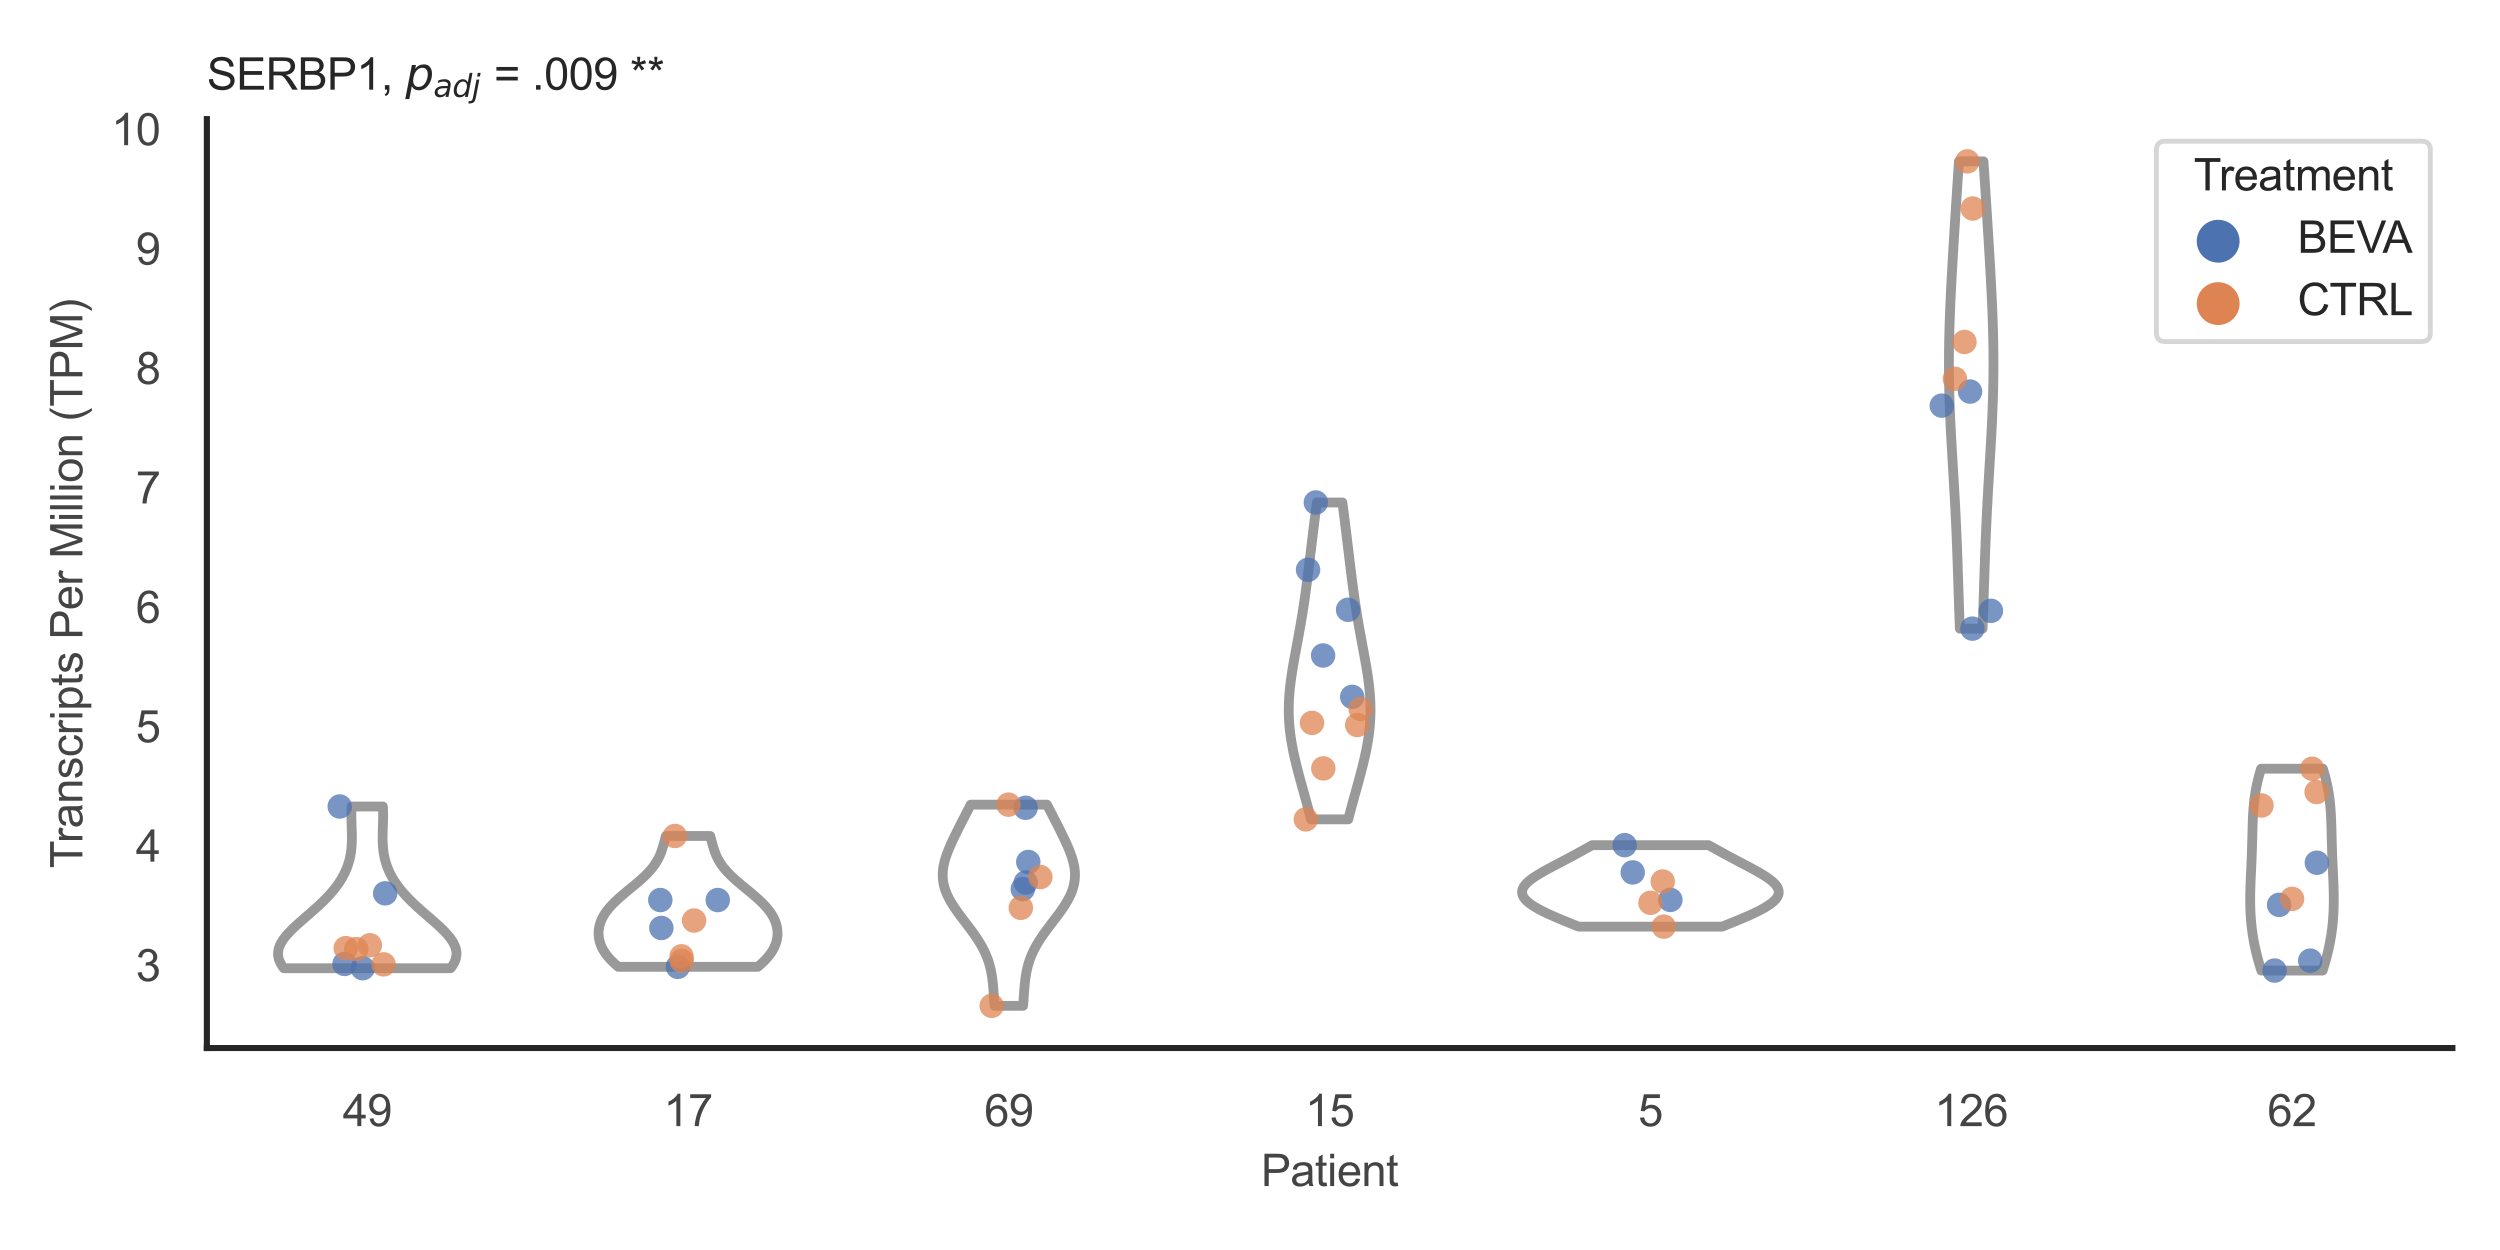 <?xml version="1.0" encoding="utf-8" standalone="no"?>
<!DOCTYPE svg PUBLIC "-//W3C//DTD SVG 1.1//EN"
  "http://www.w3.org/Graphics/SVG/1.1/DTD/svg11.dtd">
<svg xmlns:xlink="http://www.w3.org/1999/xlink" width="510.236pt" height="255.118pt" viewBox="0 0 510.236 255.118" xmlns="http://www.w3.org/2000/svg" version="1.1">
 <defs>
  <style type="text/css">*{stroke-linejoin: round; stroke-linecap: butt}</style>
 </defs>
 <g id="figure_1">
  <g id="patch_1">
   <path d="M 0 255.118 
L 510.236 255.118 
L 510.236 0 
L 0 0 
z
" style="fill: #ffffff"/>
  </g>
  <g id="axes_1">
   <g id="patch_2">
    <path d="M 42.22 213.898 
L 500.516 213.898 
L 500.516 24.32 
L 42.22 24.32 
z
" style="fill: #ffffff"/>
   </g>
   <g id="matplotlib.axis_1">
    <g id="xtick_1">
     <g id="text_1">
      <!-- 49 -->
      <g style="fill: #444444" transform="translate(69.951 229.84)scale(0.09 -0.09)">
       <defs>
        <path id="ArialMT-34" d="M 2069 0 
L 2069 1097 
L 81 1097 
L 81 1613 
L 2172 4581 
L 2631 4581 
L 2631 1613 
L 3250 1613 
L 3250 1097 
L 2631 1097 
L 2631 0 
L 2069 0 
z
M 2069 1613 
L 2069 3678 
L 634 1613 
L 2069 1613 
z
" transform="scale(0.016)"/>
        <path id="ArialMT-39" d="M 350 1059 
L 891 1109 
Q 959 728 1153 556 
Q 1347 384 1650 384 
Q 1909 384 2104 503 
Q 2300 622 2425 820 
Q 2550 1019 2634 1356 
Q 2719 1694 2719 2044 
Q 2719 2081 2716 2156 
Q 2547 1888 2255 1720 
Q 1963 1553 1622 1553 
Q 1053 1553 659 1965 
Q 266 2378 266 3053 
Q 266 3750 677 4175 
Q 1088 4600 1706 4600 
Q 2153 4600 2523 4359 
Q 2894 4119 3086 3673 
Q 3278 3228 3278 2384 
Q 3278 1506 3087 986 
Q 2897 466 2520 194 
Q 2144 -78 1638 -78 
Q 1100 -78 759 220 
Q 419 519 350 1059 
z
M 2653 3081 
Q 2653 3566 2395 3850 
Q 2138 4134 1775 4134 
Q 1400 4134 1122 3828 
Q 844 3522 844 3034 
Q 844 2597 1108 2323 
Q 1372 2050 1759 2050 
Q 2150 2050 2401 2323 
Q 2653 2597 2653 3081 
z
" transform="scale(0.016)"/>
       </defs>
       <use xlink:href="#ArialMT-34"/>
       <use xlink:href="#ArialMT-39" x="55.615"/>
      </g>
     </g>
    </g>
    <g id="xtick_2">
     <g id="text_2">
      <!-- 17 -->
      <g style="fill: #444444" transform="translate(135.421 229.84)scale(0.09 -0.09)">
       <defs>
        <path id="ArialMT-31" d="M 2384 0 
L 1822 0 
L 1822 3584 
Q 1619 3391 1289 3197 
Q 959 3003 697 2906 
L 697 3450 
Q 1169 3672 1522 3987 
Q 1875 4303 2022 4600 
L 2384 4600 
L 2384 0 
z
" transform="scale(0.016)"/>
        <path id="ArialMT-37" d="M 303 3981 
L 303 4522 
L 3269 4522 
L 3269 4084 
Q 2831 3619 2401 2847 
Q 1972 2075 1738 1259 
Q 1569 684 1522 0 
L 944 0 
Q 953 541 1156 1306 
Q 1359 2072 1739 2783 
Q 2119 3494 2547 3981 
L 303 3981 
z
" transform="scale(0.016)"/>
       </defs>
       <use xlink:href="#ArialMT-31"/>
       <use xlink:href="#ArialMT-37" x="55.615"/>
      </g>
     </g>
    </g>
    <g id="xtick_3">
     <g id="text_3">
      <!-- 69 -->
      <g style="fill: #444444" transform="translate(200.892 229.84)scale(0.09 -0.09)">
       <defs>
        <path id="ArialMT-36" d="M 3184 3459 
L 2625 3416 
Q 2550 3747 2413 3897 
Q 2184 4138 1850 4138 
Q 1581 4138 1378 3988 
Q 1113 3794 959 3422 
Q 806 3050 800 2363 
Q 1003 2672 1297 2822 
Q 1591 2972 1913 2972 
Q 2475 2972 2870 2558 
Q 3266 2144 3266 1488 
Q 3266 1056 3080 686 
Q 2894 316 2569 119 
Q 2244 -78 1831 -78 
Q 1128 -78 684 439 
Q 241 956 241 2144 
Q 241 3472 731 4075 
Q 1159 4600 1884 4600 
Q 2425 4600 2770 4297 
Q 3116 3994 3184 3459 
z
M 888 1484 
Q 888 1194 1011 928 
Q 1134 663 1356 523 
Q 1578 384 1822 384 
Q 2178 384 2434 671 
Q 2691 959 2691 1453 
Q 2691 1928 2437 2201 
Q 2184 2475 1800 2475 
Q 1419 2475 1153 2201 
Q 888 1928 888 1484 
z
" transform="scale(0.016)"/>
       </defs>
       <use xlink:href="#ArialMT-36"/>
       <use xlink:href="#ArialMT-39" x="55.615"/>
      </g>
     </g>
    </g>
    <g id="xtick_4">
     <g id="text_4">
      <!-- 15 -->
      <g style="fill: #444444" transform="translate(266.363 229.84)scale(0.09 -0.09)">
       <defs>
        <path id="ArialMT-35" d="M 266 1200 
L 856 1250 
Q 922 819 1161 601 
Q 1400 384 1738 384 
Q 2144 384 2425 690 
Q 2706 997 2706 1503 
Q 2706 1984 2436 2262 
Q 2166 2541 1728 2541 
Q 1456 2541 1237 2417 
Q 1019 2294 894 2097 
L 366 2166 
L 809 4519 
L 3088 4519 
L 3088 3981 
L 1259 3981 
L 1013 2750 
Q 1425 3038 1878 3038 
Q 2478 3038 2890 2622 
Q 3303 2206 3303 1553 
Q 3303 931 2941 478 
Q 2500 -78 1738 -78 
Q 1113 -78 717 272 
Q 322 622 266 1200 
z
" transform="scale(0.016)"/>
       </defs>
       <use xlink:href="#ArialMT-31"/>
       <use xlink:href="#ArialMT-35" x="55.615"/>
      </g>
     </g>
    </g>
    <g id="xtick_5">
     <g id="text_5">
      <!-- 5 -->
      <g style="fill: #444444" transform="translate(334.337 229.84)scale(0.09 -0.09)">
       <use xlink:href="#ArialMT-35"/>
      </g>
     </g>
    </g>
    <g id="xtick_6">
     <g id="text_6">
      <!-- 126 -->
      <g style="fill: #444444" transform="translate(394.803 229.84)scale(0.09 -0.09)">
       <defs>
        <path id="ArialMT-32" d="M 3222 541 
L 3222 0 
L 194 0 
Q 188 203 259 391 
Q 375 700 629 1000 
Q 884 1300 1366 1694 
Q 2113 2306 2375 2664 
Q 2638 3022 2638 3341 
Q 2638 3675 2398 3904 
Q 2159 4134 1775 4134 
Q 1369 4134 1125 3890 
Q 881 3647 878 3216 
L 300 3275 
Q 359 3922 746 4261 
Q 1134 4600 1788 4600 
Q 2447 4600 2831 4234 
Q 3216 3869 3216 3328 
Q 3216 3053 3103 2787 
Q 2991 2522 2730 2228 
Q 2469 1934 1863 1422 
Q 1356 997 1212 845 
Q 1069 694 975 541 
L 3222 541 
z
" transform="scale(0.016)"/>
       </defs>
       <use xlink:href="#ArialMT-31"/>
       <use xlink:href="#ArialMT-32" x="55.615"/>
       <use xlink:href="#ArialMT-36" x="111.23"/>
      </g>
     </g>
    </g>
    <g id="xtick_7">
     <g id="text_7">
      <!-- 62 -->
      <g style="fill: #444444" transform="translate(462.776 229.84)scale(0.09 -0.09)">
       <use xlink:href="#ArialMT-36"/>
       <use xlink:href="#ArialMT-32" x="55.615"/>
      </g>
     </g>
    </g>
    <g id="text_8">
     <!-- Patient -->
     <g style="fill: #444444" transform="translate(257.359 242.071)scale(0.09 -0.09)">
      <defs>
       <path id="ArialMT-50" d="M 494 0 
L 494 4581 
L 2222 4581 
Q 2678 4581 2919 4538 
Q 3256 4481 3484 4323 
Q 3713 4166 3852 3881 
Q 3991 3597 3991 3256 
Q 3991 2672 3619 2267 
Q 3247 1863 2275 1863 
L 1100 1863 
L 1100 0 
L 494 0 
z
M 1100 2403 
L 2284 2403 
Q 2872 2403 3119 2622 
Q 3366 2841 3366 3238 
Q 3366 3525 3220 3729 
Q 3075 3934 2838 4000 
Q 2684 4041 2272 4041 
L 1100 4041 
L 1100 2403 
z
" transform="scale(0.016)"/>
       <path id="ArialMT-61" d="M 2588 409 
Q 2275 144 1986 34 
Q 1697 -75 1366 -75 
Q 819 -75 525 192 
Q 231 459 231 875 
Q 231 1119 342 1320 
Q 453 1522 633 1644 
Q 813 1766 1038 1828 
Q 1203 1872 1538 1913 
Q 2219 1994 2541 2106 
Q 2544 2222 2544 2253 
Q 2544 2597 2384 2738 
Q 2169 2928 1744 2928 
Q 1347 2928 1158 2789 
Q 969 2650 878 2297 
L 328 2372 
Q 403 2725 575 2942 
Q 747 3159 1072 3276 
Q 1397 3394 1825 3394 
Q 2250 3394 2515 3294 
Q 2781 3194 2906 3042 
Q 3031 2891 3081 2659 
Q 3109 2516 3109 2141 
L 3109 1391 
Q 3109 606 3145 398 
Q 3181 191 3288 0 
L 2700 0 
Q 2613 175 2588 409 
z
M 2541 1666 
Q 2234 1541 1622 1453 
Q 1275 1403 1131 1340 
Q 988 1278 909 1158 
Q 831 1038 831 891 
Q 831 666 1001 516 
Q 1172 366 1500 366 
Q 1825 366 2078 508 
Q 2331 650 2450 897 
Q 2541 1088 2541 1459 
L 2541 1666 
z
" transform="scale(0.016)"/>
       <path id="ArialMT-74" d="M 1650 503 
L 1731 6 
Q 1494 -44 1306 -44 
Q 1000 -44 831 53 
Q 663 150 594 308 
Q 525 466 525 972 
L 525 2881 
L 113 2881 
L 113 3319 
L 525 3319 
L 525 4141 
L 1084 4478 
L 1084 3319 
L 1650 3319 
L 1650 2881 
L 1084 2881 
L 1084 941 
Q 1084 700 1114 631 
Q 1144 563 1211 522 
Q 1278 481 1403 481 
Q 1497 481 1650 503 
z
" transform="scale(0.016)"/>
       <path id="ArialMT-69" d="M 425 3934 
L 425 4581 
L 988 4581 
L 988 3934 
L 425 3934 
z
M 425 0 
L 425 3319 
L 988 3319 
L 988 0 
L 425 0 
z
" transform="scale(0.016)"/>
       <path id="ArialMT-65" d="M 2694 1069 
L 3275 997 
Q 3138 488 2766 206 
Q 2394 -75 1816 -75 
Q 1088 -75 661 373 
Q 234 822 234 1631 
Q 234 2469 665 2931 
Q 1097 3394 1784 3394 
Q 2450 3394 2872 2941 
Q 3294 2488 3294 1666 
Q 3294 1616 3291 1516 
L 816 1516 
Q 847 969 1125 678 
Q 1403 388 1819 388 
Q 2128 388 2347 550 
Q 2566 713 2694 1069 
z
M 847 1978 
L 2700 1978 
Q 2663 2397 2488 2606 
Q 2219 2931 1791 2931 
Q 1403 2931 1139 2672 
Q 875 2413 847 1978 
z
" transform="scale(0.016)"/>
       <path id="ArialMT-6e" d="M 422 0 
L 422 3319 
L 928 3319 
L 928 2847 
Q 1294 3394 1984 3394 
Q 2284 3394 2536 3286 
Q 2788 3178 2913 3003 
Q 3038 2828 3088 2588 
Q 3119 2431 3119 2041 
L 3119 0 
L 2556 0 
L 2556 2019 
Q 2556 2363 2490 2533 
Q 2425 2703 2258 2804 
Q 2091 2906 1866 2906 
Q 1506 2906 1245 2678 
Q 984 2450 984 1813 
L 984 0 
L 422 0 
z
" transform="scale(0.016)"/>
      </defs>
      <use xlink:href="#ArialMT-50"/>
      <use xlink:href="#ArialMT-61" x="66.699"/>
      <use xlink:href="#ArialMT-74" x="122.314"/>
      <use xlink:href="#ArialMT-69" x="150.098"/>
      <use xlink:href="#ArialMT-65" x="172.314"/>
      <use xlink:href="#ArialMT-6e" x="227.93"/>
      <use xlink:href="#ArialMT-74" x="283.545"/>
     </g>
    </g>
   </g>
   <g id="matplotlib.axis_2">
    <g id="ytick_1">
     <g id="text_9">
      <!-- 3 -->
      <g style="fill: #444444" transform="translate(27.715 200.238)scale(0.09 -0.09)">
       <defs>
        <path id="ArialMT-33" d="M 269 1209 
L 831 1284 
Q 928 806 1161 595 
Q 1394 384 1728 384 
Q 2125 384 2398 659 
Q 2672 934 2672 1341 
Q 2672 1728 2419 1979 
Q 2166 2231 1775 2231 
Q 1616 2231 1378 2169 
L 1441 2663 
Q 1497 2656 1531 2656 
Q 1891 2656 2178 2843 
Q 2466 3031 2466 3422 
Q 2466 3731 2256 3934 
Q 2047 4138 1716 4138 
Q 1388 4138 1169 3931 
Q 950 3725 888 3313 
L 325 3413 
Q 428 3978 793 4289 
Q 1159 4600 1703 4600 
Q 2078 4600 2393 4439 
Q 2709 4278 2876 4000 
Q 3044 3722 3044 3409 
Q 3044 3113 2884 2869 
Q 2725 2625 2413 2481 
Q 2819 2388 3044 2092 
Q 3269 1797 3269 1353 
Q 3269 753 2831 336 
Q 2394 -81 1725 -81 
Q 1122 -81 723 278 
Q 325 638 269 1209 
z
" transform="scale(0.016)"/>
       </defs>
       <use xlink:href="#ArialMT-33"/>
      </g>
     </g>
    </g>
    <g id="ytick_2">
     <g id="text_10">
      <!-- 4 -->
      <g style="fill: #444444" transform="translate(27.715 175.866)scale(0.09 -0.09)">
       <use xlink:href="#ArialMT-34"/>
      </g>
     </g>
    </g>
    <g id="ytick_3">
     <g id="text_11">
      <!-- 5 -->
      <g style="fill: #444444" transform="translate(27.715 151.494)scale(0.09 -0.09)">
       <use xlink:href="#ArialMT-35"/>
      </g>
     </g>
    </g>
    <g id="ytick_4">
     <g id="text_12">
      <!-- 6 -->
      <g style="fill: #444444" transform="translate(27.715 127.121)scale(0.09 -0.09)">
       <use xlink:href="#ArialMT-36"/>
      </g>
     </g>
    </g>
    <g id="ytick_5">
     <g id="text_13">
      <!-- 7 -->
      <g style="fill: #444444" transform="translate(27.715 102.749)scale(0.09 -0.09)">
       <use xlink:href="#ArialMT-37"/>
      </g>
     </g>
    </g>
    <g id="ytick_6">
     <g id="text_14">
      <!-- 8 -->
      <g style="fill: #444444" transform="translate(27.715 78.377)scale(0.09 -0.09)">
       <defs>
        <path id="ArialMT-38" d="M 1131 2484 
Q 781 2613 612 2850 
Q 444 3088 444 3419 
Q 444 3919 803 4259 
Q 1163 4600 1759 4600 
Q 2359 4600 2725 4251 
Q 3091 3903 3091 3403 
Q 3091 3084 2923 2848 
Q 2756 2613 2416 2484 
Q 2838 2347 3058 2040 
Q 3278 1734 3278 1309 
Q 3278 722 2862 322 
Q 2447 -78 1769 -78 
Q 1091 -78 675 323 
Q 259 725 259 1325 
Q 259 1772 486 2073 
Q 713 2375 1131 2484 
z
M 1019 3438 
Q 1019 3113 1228 2906 
Q 1438 2700 1772 2700 
Q 2097 2700 2305 2904 
Q 2513 3109 2513 3406 
Q 2513 3716 2298 3927 
Q 2084 4138 1766 4138 
Q 1444 4138 1231 3931 
Q 1019 3725 1019 3438 
z
M 838 1322 
Q 838 1081 952 856 
Q 1066 631 1291 507 
Q 1516 384 1775 384 
Q 2178 384 2440 643 
Q 2703 903 2703 1303 
Q 2703 1709 2433 1975 
Q 2163 2241 1756 2241 
Q 1359 2241 1098 1978 
Q 838 1716 838 1322 
z
" transform="scale(0.016)"/>
       </defs>
       <use xlink:href="#ArialMT-38"/>
      </g>
     </g>
    </g>
    <g id="ytick_7">
     <g id="text_15">
      <!-- 9 -->
      <g style="fill: #444444" transform="translate(27.715 54.005)scale(0.09 -0.09)">
       <use xlink:href="#ArialMT-39"/>
      </g>
     </g>
    </g>
    <g id="ytick_8">
     <g id="text_16">
      <!-- 10 -->
      <g style="fill: #444444" transform="translate(22.71 29.633)scale(0.09 -0.09)">
       <defs>
        <path id="ArialMT-30" d="M 266 2259 
Q 266 3072 433 3567 
Q 600 4063 929 4331 
Q 1259 4600 1759 4600 
Q 2128 4600 2406 4451 
Q 2684 4303 2865 4023 
Q 3047 3744 3150 3342 
Q 3253 2941 3253 2259 
Q 3253 1453 3087 958 
Q 2922 463 2592 192 
Q 2263 -78 1759 -78 
Q 1097 -78 719 397 
Q 266 969 266 2259 
z
M 844 2259 
Q 844 1131 1108 757 
Q 1372 384 1759 384 
Q 2147 384 2411 759 
Q 2675 1134 2675 2259 
Q 2675 3391 2411 3762 
Q 2147 4134 1753 4134 
Q 1366 4134 1134 3806 
Q 844 3388 844 2259 
z
" transform="scale(0.016)"/>
       </defs>
       <use xlink:href="#ArialMT-31"/>
       <use xlink:href="#ArialMT-30" x="55.615"/>
      </g>
     </g>
    </g>
    <g id="text_17">
     <!-- Transcripts Per Million (TPM) -->
     <g style="fill: #444444" transform="translate(16.816 177.194)rotate(-90)scale(0.09 -0.09)">
      <defs>
       <path id="ArialMT-54" d="M 1659 0 
L 1659 4041 
L 150 4041 
L 150 4581 
L 3781 4581 
L 3781 4041 
L 2266 4041 
L 2266 0 
L 1659 0 
z
" transform="scale(0.016)"/>
       <path id="ArialMT-72" d="M 416 0 
L 416 3319 
L 922 3319 
L 922 2816 
Q 1116 3169 1280 3281 
Q 1444 3394 1641 3394 
Q 1925 3394 2219 3213 
L 2025 2691 
Q 1819 2813 1613 2813 
Q 1428 2813 1281 2702 
Q 1134 2591 1072 2394 
Q 978 2094 978 1738 
L 978 0 
L 416 0 
z
" transform="scale(0.016)"/>
       <path id="ArialMT-73" d="M 197 991 
L 753 1078 
Q 800 744 1014 566 
Q 1228 388 1613 388 
Q 2000 388 2187 545 
Q 2375 703 2375 916 
Q 2375 1106 2209 1216 
Q 2094 1291 1634 1406 
Q 1016 1563 777 1677 
Q 538 1791 414 1992 
Q 291 2194 291 2438 
Q 291 2659 392 2848 
Q 494 3038 669 3163 
Q 800 3259 1026 3326 
Q 1253 3394 1513 3394 
Q 1903 3394 2198 3281 
Q 2494 3169 2634 2976 
Q 2775 2784 2828 2463 
L 2278 2388 
Q 2241 2644 2061 2787 
Q 1881 2931 1553 2931 
Q 1166 2931 1000 2803 
Q 834 2675 834 2503 
Q 834 2394 903 2306 
Q 972 2216 1119 2156 
Q 1203 2125 1616 2013 
Q 2213 1853 2448 1751 
Q 2684 1650 2818 1456 
Q 2953 1263 2953 975 
Q 2953 694 2789 445 
Q 2625 197 2315 61 
Q 2006 -75 1616 -75 
Q 969 -75 630 194 
Q 291 463 197 991 
z
" transform="scale(0.016)"/>
       <path id="ArialMT-63" d="M 2588 1216 
L 3141 1144 
Q 3050 572 2676 248 
Q 2303 -75 1759 -75 
Q 1078 -75 664 370 
Q 250 816 250 1647 
Q 250 2184 428 2587 
Q 606 2991 970 3192 
Q 1334 3394 1763 3394 
Q 2303 3394 2647 3120 
Q 2991 2847 3088 2344 
L 2541 2259 
Q 2463 2594 2264 2762 
Q 2066 2931 1784 2931 
Q 1359 2931 1093 2626 
Q 828 2322 828 1663 
Q 828 994 1084 691 
Q 1341 388 1753 388 
Q 2084 388 2306 591 
Q 2528 794 2588 1216 
z
" transform="scale(0.016)"/>
       <path id="ArialMT-70" d="M 422 -1272 
L 422 3319 
L 934 3319 
L 934 2888 
Q 1116 3141 1344 3267 
Q 1572 3394 1897 3394 
Q 2322 3394 2647 3175 
Q 2972 2956 3137 2557 
Q 3303 2159 3303 1684 
Q 3303 1175 3120 767 
Q 2938 359 2589 142 
Q 2241 -75 1856 -75 
Q 1575 -75 1351 44 
Q 1128 163 984 344 
L 984 -1272 
L 422 -1272 
z
M 931 1641 
Q 931 1000 1190 694 
Q 1450 388 1819 388 
Q 2194 388 2461 705 
Q 2728 1022 2728 1688 
Q 2728 2322 2467 2637 
Q 2206 2953 1844 2953 
Q 1484 2953 1207 2617 
Q 931 2281 931 1641 
z
" transform="scale(0.016)"/>
       <path id="ArialMT-20" transform="scale(0.016)"/>
       <path id="ArialMT-4d" d="M 475 0 
L 475 4581 
L 1388 4581 
L 2472 1338 
Q 2622 884 2691 659 
Q 2769 909 2934 1394 
L 4031 4581 
L 4847 4581 
L 4847 0 
L 4263 0 
L 4263 3834 
L 2931 0 
L 2384 0 
L 1059 3900 
L 1059 0 
L 475 0 
z
" transform="scale(0.016)"/>
       <path id="ArialMT-6c" d="M 409 0 
L 409 4581 
L 972 4581 
L 972 0 
L 409 0 
z
" transform="scale(0.016)"/>
       <path id="ArialMT-6f" d="M 213 1659 
Q 213 2581 725 3025 
Q 1153 3394 1769 3394 
Q 2453 3394 2887 2945 
Q 3322 2497 3322 1706 
Q 3322 1066 3130 698 
Q 2938 331 2570 128 
Q 2203 -75 1769 -75 
Q 1072 -75 642 372 
Q 213 819 213 1659 
z
M 791 1659 
Q 791 1022 1069 705 
Q 1347 388 1769 388 
Q 2188 388 2466 706 
Q 2744 1025 2744 1678 
Q 2744 2294 2464 2611 
Q 2184 2928 1769 2928 
Q 1347 2928 1069 2612 
Q 791 2297 791 1659 
z
" transform="scale(0.016)"/>
       <path id="ArialMT-28" d="M 1497 -1347 
Q 1031 -759 709 28 
Q 388 816 388 1659 
Q 388 2403 628 3084 
Q 909 3875 1497 4659 
L 1900 4659 
Q 1522 4009 1400 3731 
Q 1209 3300 1100 2831 
Q 966 2247 966 1656 
Q 966 153 1900 -1347 
L 1497 -1347 
z
" transform="scale(0.016)"/>
       <path id="ArialMT-29" d="M 791 -1347 
L 388 -1347 
Q 1322 153 1322 1656 
Q 1322 2244 1188 2822 
Q 1081 3291 891 3722 
Q 769 4003 388 4659 
L 791 4659 
Q 1378 3875 1659 3084 
Q 1900 2403 1900 1659 
Q 1900 816 1576 28 
Q 1253 -759 791 -1347 
z
" transform="scale(0.016)"/>
      </defs>
      <use xlink:href="#ArialMT-54"/>
      <use xlink:href="#ArialMT-72" x="57.334"/>
      <use xlink:href="#ArialMT-61" x="90.635"/>
      <use xlink:href="#ArialMT-6e" x="146.25"/>
      <use xlink:href="#ArialMT-73" x="201.865"/>
      <use xlink:href="#ArialMT-63" x="251.865"/>
      <use xlink:href="#ArialMT-72" x="301.865"/>
      <use xlink:href="#ArialMT-69" x="335.166"/>
      <use xlink:href="#ArialMT-70" x="357.383"/>
      <use xlink:href="#ArialMT-74" x="412.998"/>
      <use xlink:href="#ArialMT-73" x="440.781"/>
      <use xlink:href="#ArialMT-20" x="490.781"/>
      <use xlink:href="#ArialMT-50" x="518.564"/>
      <use xlink:href="#ArialMT-65" x="585.264"/>
      <use xlink:href="#ArialMT-72" x="640.879"/>
      <use xlink:href="#ArialMT-20" x="674.18"/>
      <use xlink:href="#ArialMT-4d" x="701.963"/>
      <use xlink:href="#ArialMT-69" x="785.264"/>
      <use xlink:href="#ArialMT-6c" x="807.48"/>
      <use xlink:href="#ArialMT-6c" x="829.697"/>
      <use xlink:href="#ArialMT-69" x="851.914"/>
      <use xlink:href="#ArialMT-6f" x="874.131"/>
      <use xlink:href="#ArialMT-6e" x="929.746"/>
      <use xlink:href="#ArialMT-20" x="985.361"/>
      <use xlink:href="#ArialMT-28" x="1013.145"/>
      <use xlink:href="#ArialMT-54" x="1046.445"/>
      <use xlink:href="#ArialMT-50" x="1107.529"/>
      <use xlink:href="#ArialMT-4d" x="1174.229"/>
      <use xlink:href="#ArialMT-29" x="1257.529"/>
     </g>
    </g>
   </g>
   <g id="PolyCollection_1">
    <defs>
     <path id="m7d702cb386" d="M 91.985 -57.512 
L 57.926 -57.512 
L 57.68 -57.846 
L 57.462 -58.179 
L 57.271 -58.512 
L 57.109 -58.846 
L 56.976 -59.179 
L 56.874 -59.512 
L 56.801 -59.846 
L 56.759 -60.179 
L 56.747 -60.512 
L 56.765 -60.846 
L 56.812 -61.179 
L 56.888 -61.513 
L 56.993 -61.846 
L 57.125 -62.179 
L 57.284 -62.513 
L 57.468 -62.846 
L 57.676 -63.179 
L 57.907 -63.513 
L 58.16 -63.846 
L 58.432 -64.179 
L 58.722 -64.513 
L 59.03 -64.846 
L 59.352 -65.18 
L 59.688 -65.513 
L 60.035 -65.846 
L 60.393 -66.18 
L 60.759 -66.513 
L 61.132 -66.846 
L 61.51 -67.18 
L 61.892 -67.513 
L 62.276 -67.846 
L 62.661 -68.18 
L 63.046 -68.513 
L 63.428 -68.847 
L 63.809 -69.18 
L 64.185 -69.513 
L 64.556 -69.847 
L 64.922 -70.18 
L 65.28 -70.513 
L 65.632 -70.847 
L 65.976 -71.18 
L 66.311 -71.513 
L 66.636 -71.847 
L 66.953 -72.18 
L 67.26 -72.513 
L 67.556 -72.847 
L 67.843 -73.18 
L 68.118 -73.514 
L 68.383 -73.847 
L 68.638 -74.18 
L 68.881 -74.514 
L 69.114 -74.847 
L 69.336 -75.18 
L 69.548 -75.514 
L 69.749 -75.847 
L 69.939 -76.18 
L 70.118 -76.514 
L 70.288 -76.847 
L 70.447 -77.181 
L 70.596 -77.514 
L 70.735 -77.847 
L 70.865 -78.181 
L 70.985 -78.514 
L 71.095 -78.847 
L 71.197 -79.181 
L 71.289 -79.514 
L 71.373 -79.847 
L 71.449 -80.181 
L 71.516 -80.514 
L 71.575 -80.848 
L 71.627 -81.181 
L 71.672 -81.514 
L 71.71 -81.848 
L 71.742 -82.181 
L 71.767 -82.514 
L 71.787 -82.848 
L 71.801 -83.181 
L 71.811 -83.514 
L 71.816 -83.848 
L 71.818 -84.181 
L 71.816 -84.515 
L 71.811 -84.848 
L 71.804 -85.181 
L 71.796 -85.515 
L 71.785 -85.848 
L 71.774 -86.181 
L 71.763 -86.515 
L 71.752 -86.848 
L 71.742 -87.181 
L 71.732 -87.515 
L 71.725 -87.848 
L 71.719 -88.181 
L 71.716 -88.515 
L 71.715 -88.848 
L 71.718 -89.182 
L 71.724 -89.515 
L 71.733 -89.848 
L 71.747 -90.182 
L 71.765 -90.515 
L 78.146 -90.515 
L 78.146 -90.515 
L 78.164 -90.182 
L 78.177 -89.848 
L 78.187 -89.515 
L 78.193 -89.182 
L 78.196 -88.848 
L 78.195 -88.515 
L 78.192 -88.181 
L 78.186 -87.848 
L 78.179 -87.515 
L 78.169 -87.181 
L 78.159 -86.848 
L 78.148 -86.515 
L 78.136 -86.181 
L 78.125 -85.848 
L 78.115 -85.515 
L 78.106 -85.181 
L 78.099 -84.848 
L 78.095 -84.515 
L 78.093 -84.181 
L 78.095 -83.848 
L 78.1 -83.514 
L 78.11 -83.181 
L 78.124 -82.848 
L 78.144 -82.514 
L 78.169 -82.181 
L 78.201 -81.848 
L 78.239 -81.514 
L 78.283 -81.181 
L 78.335 -80.848 
L 78.395 -80.514 
L 78.462 -80.181 
L 78.538 -79.847 
L 78.622 -79.514 
L 78.714 -79.181 
L 78.816 -78.847 
L 78.926 -78.514 
L 79.046 -78.181 
L 79.176 -77.847 
L 79.315 -77.514 
L 79.464 -77.181 
L 79.623 -76.847 
L 79.792 -76.514 
L 79.972 -76.18 
L 80.162 -75.847 
L 80.363 -75.514 
L 80.574 -75.18 
L 80.797 -74.847 
L 81.029 -74.514 
L 81.273 -74.18 
L 81.527 -73.847 
L 81.793 -73.514 
L 82.068 -73.18 
L 82.355 -72.847 
L 82.651 -72.513 
L 82.958 -72.18 
L 83.274 -71.847 
L 83.6 -71.513 
L 83.935 -71.18 
L 84.279 -70.847 
L 84.63 -70.513 
L 84.989 -70.18 
L 85.355 -69.847 
L 85.726 -69.513 
L 86.102 -69.18 
L 86.482 -68.847 
L 86.865 -68.513 
L 87.25 -68.18 
L 87.635 -67.846 
L 88.019 -67.513 
L 88.401 -67.18 
L 88.779 -66.846 
L 89.152 -66.513 
L 89.518 -66.18 
L 89.876 -65.846 
L 90.223 -65.513 
L 90.559 -65.18 
L 90.881 -64.846 
L 91.188 -64.513 
L 91.479 -64.179 
L 91.751 -63.846 
L 92.004 -63.513 
L 92.235 -63.179 
L 92.443 -62.846 
L 92.627 -62.513 
L 92.785 -62.179 
L 92.918 -61.846 
L 93.022 -61.513 
L 93.099 -61.179 
L 93.146 -60.846 
L 93.164 -60.512 
L 93.152 -60.179 
L 93.11 -59.846 
L 93.037 -59.512 
L 92.934 -59.179 
L 92.802 -58.846 
L 92.64 -58.512 
L 92.449 -58.179 
L 92.23 -57.846 
L 91.985 -57.512 
z
" style="stroke: #999999; stroke-width: 2"/>
    </defs>
    <g clip-path="url(#pac76f8828a)">
     <use xlink:href="#m7d702cb386" x="0" y="255.118" style="fill: #ffffff; stroke: #999999; stroke-width: 2"/>
    </g>
   </g>
   <g id="PolyCollection_2">
    <defs>
     <path id="m1cc3f3b601" d="M 154.661 -57.797 
L 126.192 -57.797 
L 125.873 -58.067 
L 125.567 -58.337 
L 125.273 -58.606 
L 124.992 -58.876 
L 124.724 -59.146 
L 124.47 -59.416 
L 124.229 -59.685 
L 124.002 -59.955 
L 123.79 -60.225 
L 123.591 -60.494 
L 123.406 -60.764 
L 123.234 -61.034 
L 123.076 -61.304 
L 122.932 -61.573 
L 122.801 -61.843 
L 122.683 -62.113 
L 122.577 -62.383 
L 122.484 -62.652 
L 122.404 -62.922 
L 122.335 -63.192 
L 122.279 -63.461 
L 122.234 -63.731 
L 122.201 -64.001 
L 122.179 -64.271 
L 122.169 -64.54 
L 122.17 -64.81 
L 122.182 -65.08 
L 122.206 -65.35 
L 122.241 -65.619 
L 122.288 -65.889 
L 122.346 -66.159 
L 122.417 -66.428 
L 122.498 -66.698 
L 122.592 -66.968 
L 122.698 -67.238 
L 122.817 -67.507 
L 122.947 -67.777 
L 123.09 -68.047 
L 123.246 -68.316 
L 123.414 -68.586 
L 123.594 -68.856 
L 123.787 -69.126 
L 123.993 -69.395 
L 124.21 -69.665 
L 124.439 -69.935 
L 124.679 -70.205 
L 124.931 -70.474 
L 125.193 -70.744 
L 125.465 -71.014 
L 125.747 -71.283 
L 126.037 -71.553 
L 126.335 -71.823 
L 126.641 -72.093 
L 126.952 -72.362 
L 127.269 -72.632 
L 127.59 -72.902 
L 127.914 -73.172 
L 128.241 -73.441 
L 128.568 -73.711 
L 128.896 -73.981 
L 129.222 -74.25 
L 129.547 -74.52 
L 129.868 -74.79 
L 130.185 -75.06 
L 130.496 -75.329 
L 130.802 -75.599 
L 131.1 -75.869 
L 131.391 -76.139 
L 131.673 -76.408 
L 131.946 -76.678 
L 132.209 -76.948 
L 132.461 -77.217 
L 132.703 -77.487 
L 132.934 -77.757 
L 133.154 -78.027 
L 133.362 -78.296 
L 133.559 -78.566 
L 133.744 -78.836 
L 133.919 -79.105 
L 134.082 -79.375 
L 134.236 -79.645 
L 134.379 -79.915 
L 134.512 -80.184 
L 134.637 -80.454 
L 134.753 -80.724 
L 134.861 -80.994 
L 134.963 -81.263 
L 135.058 -81.533 
L 135.148 -81.803 
L 135.232 -82.072 
L 135.313 -82.342 
L 135.39 -82.612 
L 135.465 -82.882 
L 135.538 -83.151 
L 135.61 -83.421 
L 135.682 -83.691 
L 135.753 -83.961 
L 135.825 -84.23 
L 135.899 -84.5 
L 144.954 -84.5 
L 144.954 -84.5 
L 145.027 -84.23 
L 145.099 -83.961 
L 145.171 -83.691 
L 145.242 -83.421 
L 145.314 -83.151 
L 145.387 -82.882 
L 145.462 -82.612 
L 145.54 -82.342 
L 145.62 -82.072 
L 145.705 -81.803 
L 145.795 -81.533 
L 145.89 -81.263 
L 145.991 -80.994 
L 146.1 -80.724 
L 146.216 -80.454 
L 146.34 -80.184 
L 146.474 -79.915 
L 146.617 -79.645 
L 146.77 -79.375 
L 146.934 -79.105 
L 147.108 -78.836 
L 147.294 -78.566 
L 147.491 -78.296 
L 147.699 -78.027 
L 147.919 -77.757 
L 148.149 -77.487 
L 148.391 -77.217 
L 148.644 -76.948 
L 148.907 -76.678 
L 149.18 -76.408 
L 149.462 -76.139 
L 149.752 -75.869 
L 150.051 -75.599 
L 150.356 -75.329 
L 150.668 -75.06 
L 150.985 -74.79 
L 151.306 -74.52 
L 151.63 -74.25 
L 151.957 -73.981 
L 152.285 -73.711 
L 152.612 -73.441 
L 152.939 -73.172 
L 153.263 -72.902 
L 153.584 -72.632 
L 153.901 -72.362 
L 154.212 -72.093 
L 154.517 -71.823 
L 154.815 -71.553 
L 155.106 -71.283 
L 155.387 -71.014 
L 155.66 -70.744 
L 155.922 -70.474 
L 156.173 -70.205 
L 156.414 -69.935 
L 156.643 -69.665 
L 156.86 -69.395 
L 157.065 -69.126 
L 157.258 -68.856 
L 157.439 -68.586 
L 157.607 -68.316 
L 157.762 -68.047 
L 157.905 -67.777 
L 158.036 -67.507 
L 158.154 -67.238 
L 158.26 -66.968 
L 158.354 -66.698 
L 158.436 -66.428 
L 158.506 -66.159 
L 158.565 -65.889 
L 158.611 -65.619 
L 158.647 -65.35 
L 158.67 -65.08 
L 158.683 -64.81 
L 158.684 -64.54 
L 158.674 -64.271 
L 158.652 -64.001 
L 158.619 -63.731 
L 158.574 -63.461 
L 158.517 -63.192 
L 158.449 -62.922 
L 158.368 -62.652 
L 158.275 -62.383 
L 158.17 -62.113 
L 158.052 -61.843 
L 157.921 -61.573 
L 157.776 -61.304 
L 157.618 -61.034 
L 157.447 -60.764 
L 157.262 -60.494 
L 157.063 -60.225 
L 156.85 -59.955 
L 156.624 -59.685 
L 156.383 -59.416 
L 156.129 -59.146 
L 155.861 -58.876 
L 155.58 -58.606 
L 155.286 -58.337 
L 154.979 -58.067 
L 154.661 -57.797 
z
" style="stroke: #999999; stroke-width: 2"/>
    </defs>
    <g clip-path="url(#pac76f8828a)">
     <use xlink:href="#m1cc3f3b601" x="0" y="255.118" style="fill: #ffffff; stroke: #999999; stroke-width: 2"/>
    </g>
   </g>
   <g id="PolyCollection_3">
    <defs>
     <path id="m4af568f51a" d="M 208.806 -49.837 
L 202.988 -49.837 
L 202.954 -50.252 
L 202.922 -50.667 
L 202.891 -51.081 
L 202.862 -51.496 
L 202.833 -51.911 
L 202.804 -52.325 
L 202.774 -52.74 
L 202.743 -53.155 
L 202.71 -53.569 
L 202.673 -53.984 
L 202.634 -54.399 
L 202.589 -54.814 
L 202.539 -55.228 
L 202.483 -55.643 
L 202.421 -56.058 
L 202.35 -56.472 
L 202.27 -56.887 
L 202.182 -57.302 
L 202.083 -57.716 
L 201.974 -58.131 
L 201.854 -58.546 
L 201.721 -58.961 
L 201.577 -59.375 
L 201.42 -59.79 
L 201.25 -60.205 
L 201.068 -60.619 
L 200.872 -61.034 
L 200.664 -61.449 
L 200.443 -61.863 
L 200.21 -62.278 
L 199.965 -62.693 
L 199.708 -63.108 
L 199.441 -63.522 
L 199.164 -63.937 
L 198.878 -64.352 
L 198.584 -64.766 
L 198.283 -65.181 
L 197.976 -65.596 
L 197.664 -66.01 
L 197.35 -66.425 
L 197.034 -66.84 
L 196.717 -67.255 
L 196.402 -67.669 
L 196.089 -68.084 
L 195.781 -68.499 
L 195.478 -68.913 
L 195.183 -69.328 
L 194.896 -69.743 
L 194.62 -70.157 
L 194.355 -70.572 
L 194.103 -70.987 
L 193.866 -71.402 
L 193.643 -71.816 
L 193.437 -72.231 
L 193.248 -72.646 
L 193.076 -73.06 
L 192.924 -73.475 
L 192.79 -73.89 
L 192.676 -74.304 
L 192.581 -74.719 
L 192.506 -75.134 
L 192.451 -75.549 
L 192.416 -75.963 
L 192.399 -76.378 
L 192.402 -76.793 
L 192.422 -77.207 
L 192.461 -77.622 
L 192.516 -78.037 
L 192.587 -78.451 
L 192.674 -78.866 
L 192.775 -79.281 
L 192.889 -79.696 
L 193.016 -80.11 
L 193.154 -80.525 
L 193.302 -80.94 
L 193.46 -81.354 
L 193.626 -81.769 
L 193.8 -82.184 
L 193.98 -82.598 
L 194.165 -83.013 
L 194.356 -83.428 
L 194.551 -83.843 
L 194.749 -84.257 
L 194.95 -84.672 
L 195.154 -85.087 
L 195.359 -85.501 
L 195.567 -85.916 
L 195.775 -86.331 
L 195.985 -86.745 
L 196.196 -87.16 
L 196.407 -87.575 
L 196.619 -87.99 
L 196.832 -88.404 
L 197.045 -88.819 
L 197.259 -89.234 
L 197.474 -89.648 
L 197.69 -90.063 
L 197.906 -90.478 
L 198.123 -90.892 
L 213.672 -90.892 
L 213.672 -90.892 
L 213.889 -90.478 
L 214.105 -90.063 
L 214.32 -89.648 
L 214.535 -89.234 
L 214.749 -88.819 
L 214.963 -88.404 
L 215.175 -87.99 
L 215.387 -87.575 
L 215.599 -87.16 
L 215.809 -86.745 
L 216.019 -86.331 
L 216.228 -85.916 
L 216.435 -85.501 
L 216.641 -85.087 
L 216.844 -84.672 
L 217.046 -84.257 
L 217.244 -83.843 
L 217.439 -83.428 
L 217.629 -83.013 
L 217.815 -82.598 
L 217.995 -82.184 
L 218.168 -81.769 
L 218.334 -81.354 
L 218.492 -80.94 
L 218.64 -80.525 
L 218.778 -80.11 
L 218.905 -79.696 
L 219.019 -79.281 
L 219.12 -78.866 
L 219.207 -78.451 
L 219.278 -78.037 
L 219.334 -77.622 
L 219.372 -77.207 
L 219.393 -76.793 
L 219.395 -76.378 
L 219.379 -75.963 
L 219.343 -75.549 
L 219.288 -75.134 
L 219.213 -74.719 
L 219.119 -74.304 
L 219.005 -73.89 
L 218.871 -73.475 
L 218.718 -73.06 
L 218.547 -72.646 
L 218.358 -72.231 
L 218.151 -71.816 
L 217.929 -71.402 
L 217.691 -70.987 
L 217.439 -70.572 
L 217.174 -70.157 
L 216.898 -69.743 
L 216.612 -69.328 
L 216.316 -68.913 
L 216.014 -68.499 
L 215.705 -68.084 
L 215.393 -67.669 
L 215.077 -67.255 
L 214.761 -66.84 
L 214.445 -66.425 
L 214.13 -66.01 
L 213.819 -65.596 
L 213.512 -65.181 
L 213.211 -64.766 
L 212.917 -64.352 
L 212.63 -63.937 
L 212.353 -63.522 
L 212.086 -63.108 
L 211.829 -62.693 
L 211.584 -62.278 
L 211.351 -61.863 
L 211.13 -61.449 
L 210.922 -61.034 
L 210.727 -60.619 
L 210.544 -60.205 
L 210.374 -59.79 
L 210.218 -59.375 
L 210.073 -58.961 
L 209.941 -58.546 
L 209.82 -58.131 
L 209.711 -57.716 
L 209.613 -57.302 
L 209.524 -56.887 
L 209.445 -56.472 
L 209.374 -56.058 
L 209.311 -55.643 
L 209.255 -55.228 
L 209.205 -54.814 
L 209.161 -54.399 
L 209.121 -53.984 
L 209.085 -53.569 
L 209.052 -53.155 
L 209.02 -52.74 
L 208.991 -52.325 
L 208.962 -51.911 
L 208.933 -51.496 
L 208.903 -51.081 
L 208.873 -50.667 
L 208.841 -50.252 
L 208.806 -49.837 
z
" style="stroke: #999999; stroke-width: 2"/>
    </defs>
    <g clip-path="url(#pac76f8828a)">
     <use xlink:href="#m4af568f51a" x="0" y="255.118" style="fill: #ffffff; stroke: #999999; stroke-width: 2"/>
    </g>
   </g>
   <g id="PolyCollection_4">
    <defs>
     <path id="m23b9d60091" d="M 275.162 -87.892 
L 267.575 -87.892 
L 267.405 -88.545 
L 267.233 -89.199 
L 267.058 -89.852 
L 266.882 -90.505 
L 266.704 -91.158 
L 266.524 -91.812 
L 266.343 -92.465 
L 266.161 -93.118 
L 265.98 -93.772 
L 265.798 -94.425 
L 265.617 -95.078 
L 265.438 -95.731 
L 265.26 -96.385 
L 265.085 -97.038 
L 264.913 -97.691 
L 264.744 -98.344 
L 264.58 -98.998 
L 264.421 -99.651 
L 264.267 -100.304 
L 264.12 -100.958 
L 263.979 -101.611 
L 263.847 -102.264 
L 263.722 -102.917 
L 263.606 -103.571 
L 263.5 -104.224 
L 263.403 -104.877 
L 263.317 -105.531 
L 263.241 -106.184 
L 263.176 -106.837 
L 263.122 -107.49 
L 263.08 -108.144 
L 263.049 -108.797 
L 263.03 -109.45 
L 263.022 -110.103 
L 263.026 -110.757 
L 263.04 -111.41 
L 263.066 -112.063 
L 263.102 -112.717 
L 263.148 -113.37 
L 263.203 -114.023 
L 263.268 -114.676 
L 263.341 -115.33 
L 263.421 -115.983 
L 263.509 -116.636 
L 263.603 -117.29 
L 263.704 -117.943 
L 263.809 -118.596 
L 263.918 -119.249 
L 264.031 -119.903 
L 264.147 -120.556 
L 264.266 -121.209 
L 264.386 -121.862 
L 264.507 -122.516 
L 264.629 -123.169 
L 264.75 -123.822 
L 264.872 -124.476 
L 264.992 -125.129 
L 265.111 -125.782 
L 265.229 -126.435 
L 265.345 -127.089 
L 265.459 -127.742 
L 265.571 -128.395 
L 265.68 -129.049 
L 265.787 -129.702 
L 265.892 -130.355 
L 265.994 -131.008 
L 266.094 -131.662 
L 266.192 -132.315 
L 266.287 -132.968 
L 266.38 -133.621 
L 266.471 -134.275 
L 266.561 -134.928 
L 266.648 -135.581 
L 266.734 -136.235 
L 266.819 -136.888 
L 266.902 -137.541 
L 266.984 -138.194 
L 267.065 -138.848 
L 267.146 -139.501 
L 267.226 -140.154 
L 267.305 -140.808 
L 267.384 -141.461 
L 267.462 -142.114 
L 267.541 -142.767 
L 267.62 -143.421 
L 267.698 -144.074 
L 267.777 -144.727 
L 267.857 -145.38 
L 267.936 -146.034 
L 268.016 -146.687 
L 268.097 -147.34 
L 268.178 -147.994 
L 268.259 -148.647 
L 268.342 -149.3 
L 268.425 -149.953 
L 268.508 -150.607 
L 268.592 -151.26 
L 268.676 -151.913 
L 268.761 -152.567 
L 273.975 -152.567 
L 273.975 -152.567 
L 274.06 -151.913 
L 274.144 -151.26 
L 274.228 -150.607 
L 274.312 -149.953 
L 274.395 -149.3 
L 274.477 -148.647 
L 274.558 -147.994 
L 274.64 -147.34 
L 274.72 -146.687 
L 274.8 -146.034 
L 274.88 -145.38 
L 274.959 -144.727 
L 275.038 -144.074 
L 275.117 -143.421 
L 275.195 -142.767 
L 275.274 -142.114 
L 275.352 -141.461 
L 275.431 -140.808 
L 275.511 -140.154 
L 275.59 -139.501 
L 275.671 -138.848 
L 275.752 -138.194 
L 275.834 -137.541 
L 275.917 -136.888 
L 276.002 -136.235 
L 276.088 -135.581 
L 276.175 -134.928 
L 276.265 -134.275 
L 276.356 -133.621 
L 276.449 -132.968 
L 276.544 -132.315 
L 276.642 -131.662 
L 276.742 -131.008 
L 276.844 -130.355 
L 276.949 -129.702 
L 277.056 -129.049 
L 277.166 -128.395 
L 277.277 -127.742 
L 277.391 -127.089 
L 277.507 -126.435 
L 277.625 -125.782 
L 277.744 -125.129 
L 277.865 -124.476 
L 277.986 -123.822 
L 278.108 -123.169 
L 278.229 -122.516 
L 278.35 -121.862 
L 278.471 -121.209 
L 278.589 -120.556 
L 278.705 -119.903 
L 278.818 -119.249 
L 278.928 -118.596 
L 279.033 -117.943 
L 279.133 -117.29 
L 279.227 -116.636 
L 279.315 -115.983 
L 279.396 -115.33 
L 279.469 -114.676 
L 279.533 -114.023 
L 279.589 -113.37 
L 279.634 -112.717 
L 279.67 -112.063 
L 279.696 -111.41 
L 279.71 -110.757 
L 279.714 -110.103 
L 279.706 -109.45 
L 279.687 -108.797 
L 279.656 -108.144 
L 279.614 -107.49 
L 279.56 -106.837 
L 279.495 -106.184 
L 279.42 -105.531 
L 279.333 -104.877 
L 279.237 -104.224 
L 279.13 -103.571 
L 279.014 -102.917 
L 278.89 -102.264 
L 278.757 -101.611 
L 278.617 -100.958 
L 278.469 -100.304 
L 278.316 -99.651 
L 278.156 -98.998 
L 277.992 -98.344 
L 277.824 -97.691 
L 277.651 -97.038 
L 277.476 -96.385 
L 277.298 -95.731 
L 277.119 -95.078 
L 276.938 -94.425 
L 276.757 -93.772 
L 276.575 -93.118 
L 276.393 -92.465 
L 276.212 -91.812 
L 276.033 -91.158 
L 275.854 -90.505 
L 275.678 -89.852 
L 275.503 -89.199 
L 275.331 -88.545 
L 275.162 -87.892 
z
" style="stroke: #999999; stroke-width: 2"/>
    </defs>
    <g clip-path="url(#pac76f8828a)">
     <use xlink:href="#m23b9d60091" x="0" y="255.118" style="fill: #ffffff; stroke: #999999; stroke-width: 2"/>
    </g>
   </g>
   <g id="PolyCollection_5">
    <defs>
     <path id="me93207800d" d="M 351.481 -65.996 
L 322.197 -65.996 
L 321.778 -66.164 
L 321.36 -66.332 
L 320.942 -66.5 
L 320.525 -66.668 
L 320.11 -66.836 
L 319.698 -67.004 
L 319.288 -67.172 
L 318.881 -67.34 
L 318.478 -67.508 
L 318.079 -67.676 
L 317.685 -67.844 
L 317.296 -68.012 
L 316.913 -68.18 
L 316.536 -68.348 
L 316.166 -68.516 
L 315.804 -68.684 
L 315.45 -68.852 
L 315.104 -69.02 
L 314.768 -69.188 
L 314.442 -69.356 
L 314.125 -69.525 
L 313.82 -69.693 
L 313.526 -69.861 
L 313.243 -70.029 
L 312.974 -70.197 
L 312.717 -70.365 
L 312.473 -70.533 
L 312.243 -70.701 
L 312.027 -70.869 
L 311.826 -71.037 
L 311.64 -71.205 
L 311.469 -71.373 
L 311.314 -71.541 
L 311.174 -71.709 
L 311.051 -71.877 
L 310.944 -72.045 
L 310.854 -72.213 
L 310.78 -72.381 
L 310.722 -72.549 
L 310.682 -72.717 
L 310.658 -72.885 
L 310.651 -73.053 
L 310.66 -73.221 
L 310.686 -73.389 
L 310.728 -73.557 
L 310.786 -73.725 
L 310.86 -73.893 
L 310.95 -74.061 
L 311.055 -74.229 
L 311.175 -74.397 
L 311.309 -74.565 
L 311.458 -74.733 
L 311.62 -74.901 
L 311.796 -75.069 
L 311.984 -75.237 
L 312.184 -75.405 
L 312.396 -75.573 
L 312.619 -75.741 
L 312.853 -75.909 
L 313.096 -76.077 
L 313.348 -76.245 
L 313.61 -76.413 
L 313.879 -76.581 
L 314.155 -76.75 
L 314.439 -76.918 
L 314.728 -77.086 
L 315.023 -77.254 
L 315.323 -77.422 
L 315.627 -77.59 
L 315.934 -77.758 
L 316.245 -77.926 
L 316.559 -78.094 
L 316.874 -78.262 
L 317.192 -78.43 
L 317.51 -78.598 
L 317.829 -78.766 
L 318.149 -78.934 
L 318.469 -79.102 
L 318.789 -79.27 
L 319.108 -79.438 
L 319.426 -79.606 
L 319.744 -79.774 
L 320.06 -79.942 
L 320.375 -80.11 
L 320.69 -80.278 
L 321.002 -80.446 
L 321.314 -80.614 
L 321.624 -80.782 
L 321.933 -80.95 
L 322.24 -81.118 
L 322.547 -81.286 
L 322.852 -81.454 
L 323.156 -81.622 
L 323.459 -81.79 
L 323.762 -81.958 
L 324.064 -82.126 
L 324.365 -82.294 
L 324.665 -82.462 
L 324.965 -82.63 
L 348.713 -82.63 
L 348.713 -82.63 
L 349.013 -82.462 
L 349.313 -82.294 
L 349.614 -82.126 
L 349.916 -81.958 
L 350.219 -81.79 
L 350.522 -81.622 
L 350.826 -81.454 
L 351.131 -81.286 
L 351.438 -81.118 
L 351.745 -80.95 
L 352.054 -80.782 
L 352.364 -80.614 
L 352.676 -80.446 
L 352.988 -80.278 
L 353.303 -80.11 
L 353.618 -79.942 
L 353.934 -79.774 
L 354.252 -79.606 
L 354.57 -79.438 
L 354.889 -79.27 
L 355.209 -79.102 
L 355.529 -78.934 
L 355.848 -78.766 
L 356.168 -78.598 
L 356.486 -78.43 
L 356.804 -78.262 
L 357.119 -78.094 
L 357.433 -77.926 
L 357.744 -77.758 
L 358.051 -77.59 
L 358.355 -77.422 
L 358.655 -77.254 
L 358.95 -77.086 
L 359.239 -76.918 
L 359.523 -76.75 
L 359.799 -76.581 
L 360.068 -76.413 
L 360.33 -76.245 
L 360.582 -76.077 
L 360.825 -75.909 
L 361.059 -75.741 
L 361.282 -75.573 
L 361.494 -75.405 
L 361.694 -75.237 
L 361.882 -75.069 
L 362.058 -74.901 
L 362.22 -74.733 
L 362.369 -74.565 
L 362.503 -74.397 
L 362.623 -74.229 
L 362.728 -74.061 
L 362.818 -73.893 
L 362.892 -73.725 
L 362.95 -73.557 
L 362.992 -73.389 
L 363.018 -73.221 
L 363.027 -73.053 
L 363.02 -72.885 
L 362.996 -72.717 
L 362.956 -72.549 
L 362.898 -72.381 
L 362.824 -72.213 
L 362.734 -72.045 
L 362.627 -71.877 
L 362.504 -71.709 
L 362.364 -71.541 
L 362.209 -71.373 
L 362.038 -71.205 
L 361.852 -71.037 
L 361.651 -70.869 
L 361.435 -70.701 
L 361.205 -70.533 
L 360.961 -70.365 
L 360.704 -70.197 
L 360.435 -70.029 
L 360.152 -69.861 
L 359.858 -69.693 
L 359.553 -69.525 
L 359.236 -69.356 
L 358.91 -69.188 
L 358.574 -69.02 
L 358.228 -68.852 
L 357.874 -68.684 
L 357.512 -68.516 
L 357.142 -68.348 
L 356.765 -68.18 
L 356.382 -68.012 
L 355.993 -67.844 
L 355.599 -67.676 
L 355.2 -67.508 
L 354.797 -67.34 
L 354.39 -67.172 
L 353.98 -67.004 
L 353.568 -66.836 
L 353.153 -66.668 
L 352.736 -66.5 
L 352.318 -66.332 
L 351.9 -66.164 
L 351.481 -65.996 
z
" style="stroke: #999999; stroke-width: 2"/>
    </defs>
    <g clip-path="url(#pac76f8828a)">
     <use xlink:href="#me93207800d" x="0" y="255.118" style="fill: #ffffff; stroke: #999999; stroke-width: 2"/>
    </g>
   </g>
   <g id="PolyCollection_6">
    <defs>
     <path id="mdff4f2a54d" d="M 404.626 -126.818 
L 399.994 -126.818 
L 399.956 -127.781 
L 399.92 -128.744 
L 399.885 -129.708 
L 399.851 -130.671 
L 399.817 -131.634 
L 399.785 -132.597 
L 399.753 -133.561 
L 399.721 -134.524 
L 399.69 -135.487 
L 399.658 -136.45 
L 399.627 -137.414 
L 399.595 -138.377 
L 399.563 -139.34 
L 399.53 -140.303 
L 399.496 -141.267 
L 399.461 -142.23 
L 399.426 -143.193 
L 399.388 -144.157 
L 399.35 -145.12 
L 399.31 -146.083 
L 399.268 -147.046 
L 399.225 -148.01 
L 399.18 -148.973 
L 399.133 -149.936 
L 399.085 -150.899 
L 399.036 -151.863 
L 398.984 -152.826 
L 398.931 -153.789 
L 398.877 -154.752 
L 398.822 -155.716 
L 398.766 -156.679 
L 398.709 -157.642 
L 398.652 -158.606 
L 398.594 -159.569 
L 398.536 -160.532 
L 398.478 -161.495 
L 398.421 -162.459 
L 398.364 -163.422 
L 398.308 -164.385 
L 398.254 -165.348 
L 398.201 -166.312 
L 398.15 -167.275 
L 398.102 -168.238 
L 398.055 -169.201 
L 398.012 -170.165 
L 397.971 -171.128 
L 397.933 -172.091 
L 397.899 -173.054 
L 397.869 -174.018 
L 397.842 -174.981 
L 397.818 -175.944 
L 397.799 -176.908 
L 397.784 -177.871 
L 397.773 -178.834 
L 397.766 -179.797 
L 397.763 -180.761 
L 397.765 -181.724 
L 397.77 -182.687 
L 397.779 -183.65 
L 397.793 -184.614 
L 397.81 -185.577 
L 397.831 -186.54 
L 397.855 -187.503 
L 397.882 -188.467 
L 397.913 -189.43 
L 397.947 -190.393 
L 397.984 -191.356 
L 398.023 -192.32 
L 398.065 -193.283 
L 398.109 -194.246 
L 398.155 -195.21 
L 398.203 -196.173 
L 398.253 -197.136 
L 398.304 -198.099 
L 398.357 -199.063 
L 398.411 -200.026 
L 398.466 -200.989 
L 398.522 -201.952 
L 398.578 -202.916 
L 398.636 -203.879 
L 398.694 -204.842 
L 398.752 -205.805 
L 398.812 -206.769 
L 398.871 -207.732 
L 398.931 -208.695 
L 398.991 -209.658 
L 399.052 -210.622 
L 399.113 -211.585 
L 399.175 -212.548 
L 399.236 -213.512 
L 399.299 -214.475 
L 399.361 -215.438 
L 399.424 -216.401 
L 399.487 -217.365 
L 399.55 -218.328 
L 399.614 -219.291 
L 399.678 -220.254 
L 399.743 -221.218 
L 399.808 -222.181 
L 404.812 -222.181 
L 404.812 -222.181 
L 404.877 -221.218 
L 404.941 -220.254 
L 405.006 -219.291 
L 405.069 -218.328 
L 405.133 -217.365 
L 405.196 -216.401 
L 405.259 -215.438 
L 405.321 -214.475 
L 405.383 -213.512 
L 405.445 -212.548 
L 405.506 -211.585 
L 405.568 -210.622 
L 405.628 -209.658 
L 405.689 -208.695 
L 405.749 -207.732 
L 405.808 -206.769 
L 405.867 -205.805 
L 405.926 -204.842 
L 405.984 -203.879 
L 406.042 -202.916 
L 406.098 -201.952 
L 406.154 -200.989 
L 406.209 -200.026 
L 406.263 -199.063 
L 406.315 -198.099 
L 406.367 -197.136 
L 406.416 -196.173 
L 406.464 -195.21 
L 406.511 -194.246 
L 406.555 -193.283 
L 406.597 -192.32 
L 406.636 -191.356 
L 406.673 -190.393 
L 406.706 -189.43 
L 406.737 -188.467 
L 406.765 -187.503 
L 406.789 -186.54 
L 406.81 -185.577 
L 406.827 -184.614 
L 406.84 -183.65 
L 406.85 -182.687 
L 406.855 -181.724 
L 406.856 -180.761 
L 406.854 -179.797 
L 406.847 -178.834 
L 406.836 -177.871 
L 406.821 -176.908 
L 406.801 -175.944 
L 406.778 -174.981 
L 406.751 -174.018 
L 406.721 -173.054 
L 406.686 -172.091 
L 406.649 -171.128 
L 406.608 -170.165 
L 406.565 -169.201 
L 406.518 -168.238 
L 406.469 -167.275 
L 406.419 -166.312 
L 406.366 -165.348 
L 406.312 -164.385 
L 406.256 -163.422 
L 406.199 -162.459 
L 406.142 -161.495 
L 406.084 -160.532 
L 406.026 -159.569 
L 405.968 -158.606 
L 405.911 -157.642 
L 405.854 -156.679 
L 405.797 -155.716 
L 405.742 -154.752 
L 405.688 -153.789 
L 405.636 -152.826 
L 405.584 -151.863 
L 405.534 -150.899 
L 405.486 -149.936 
L 405.44 -148.973 
L 405.395 -148.01 
L 405.352 -147.046 
L 405.31 -146.083 
L 405.27 -145.12 
L 405.231 -144.157 
L 405.194 -143.193 
L 405.158 -142.23 
L 405.124 -141.267 
L 405.09 -140.303 
L 405.057 -139.34 
L 405.025 -138.377 
L 404.993 -137.414 
L 404.961 -136.45 
L 404.93 -135.487 
L 404.899 -134.524 
L 404.867 -133.561 
L 404.835 -132.597 
L 404.802 -131.634 
L 404.769 -130.671 
L 404.735 -129.708 
L 404.7 -128.744 
L 404.663 -127.781 
L 404.626 -126.818 
z
" style="stroke: #999999; stroke-width: 2"/>
    </defs>
    <g clip-path="url(#pac76f8828a)">
     <use xlink:href="#mdff4f2a54d" x="0" y="255.118" style="fill: #ffffff; stroke: #999999; stroke-width: 2"/>
    </g>
   </g>
   <g id="PolyCollection_7">
    <defs>
     <path id="mef11024a61" d="M 474.041 -57.031 
L 461.521 -57.031 
L 461.39 -57.447 
L 461.262 -57.863 
L 461.137 -58.279 
L 461.016 -58.696 
L 460.899 -59.112 
L 460.785 -59.528 
L 460.675 -59.944 
L 460.569 -60.36 
L 460.467 -60.776 
L 460.369 -61.192 
L 460.275 -61.608 
L 460.185 -62.024 
L 460.1 -62.44 
L 460.019 -62.857 
L 459.942 -63.273 
L 459.87 -63.689 
L 459.801 -64.105 
L 459.737 -64.521 
L 459.678 -64.937 
L 459.622 -65.353 
L 459.571 -65.769 
L 459.524 -66.185 
L 459.481 -66.601 
L 459.442 -67.017 
L 459.407 -67.434 
L 459.376 -67.85 
L 459.348 -68.266 
L 459.325 -68.682 
L 459.305 -69.098 
L 459.288 -69.514 
L 459.275 -69.93 
L 459.265 -70.346 
L 459.258 -70.762 
L 459.255 -71.178 
L 459.254 -71.595 
L 459.255 -72.011 
L 459.259 -72.427 
L 459.266 -72.843 
L 459.274 -73.259 
L 459.285 -73.675 
L 459.297 -74.091 
L 459.311 -74.507 
L 459.326 -74.923 
L 459.342 -75.339 
L 459.359 -75.756 
L 459.377 -76.172 
L 459.396 -76.588 
L 459.415 -77.004 
L 459.434 -77.42 
L 459.453 -77.836 
L 459.472 -78.252 
L 459.491 -78.668 
L 459.509 -79.084 
L 459.527 -79.5 
L 459.544 -79.917 
L 459.561 -80.333 
L 459.577 -80.749 
L 459.592 -81.165 
L 459.606 -81.581 
L 459.619 -81.997 
L 459.632 -82.413 
L 459.644 -82.829 
L 459.655 -83.245 
L 459.666 -83.661 
L 459.677 -84.078 
L 459.687 -84.494 
L 459.697 -84.91 
L 459.708 -85.326 
L 459.718 -85.742 
L 459.73 -86.158 
L 459.742 -86.574 
L 459.755 -86.99 
L 459.77 -87.406 
L 459.786 -87.822 
L 459.805 -88.238 
L 459.826 -88.655 
L 459.849 -89.071 
L 459.875 -89.487 
L 459.905 -89.903 
L 459.938 -90.319 
L 459.974 -90.735 
L 460.015 -91.151 
L 460.06 -91.567 
L 460.11 -91.983 
L 460.164 -92.399 
L 460.223 -92.816 
L 460.287 -93.232 
L 460.357 -93.648 
L 460.431 -94.064 
L 460.511 -94.48 
L 460.597 -94.896 
L 460.688 -95.312 
L 460.784 -95.728 
L 460.886 -96.144 
L 460.993 -96.56 
L 461.105 -96.977 
L 461.222 -97.393 
L 461.345 -97.809 
L 461.471 -98.225 
L 474.09 -98.225 
L 474.09 -98.225 
L 474.217 -97.809 
L 474.339 -97.393 
L 474.456 -96.977 
L 474.569 -96.56 
L 474.676 -96.144 
L 474.777 -95.728 
L 474.874 -95.312 
L 474.965 -94.896 
L 475.05 -94.48 
L 475.13 -94.064 
L 475.205 -93.648 
L 475.274 -93.232 
L 475.338 -92.816 
L 475.398 -92.399 
L 475.452 -91.983 
L 475.501 -91.567 
L 475.546 -91.151 
L 475.587 -90.735 
L 475.624 -90.319 
L 475.657 -89.903 
L 475.686 -89.487 
L 475.712 -89.071 
L 475.736 -88.655 
L 475.757 -88.238 
L 475.775 -87.822 
L 475.792 -87.406 
L 475.806 -86.99 
L 475.82 -86.574 
L 475.832 -86.158 
L 475.843 -85.742 
L 475.854 -85.326 
L 475.864 -84.91 
L 475.875 -84.494 
L 475.885 -84.078 
L 475.895 -83.661 
L 475.906 -83.245 
L 475.918 -82.829 
L 475.93 -82.413 
L 475.942 -81.997 
L 475.956 -81.581 
L 475.97 -81.165 
L 475.985 -80.749 
L 476.001 -80.333 
L 476.017 -79.917 
L 476.035 -79.5 
L 476.052 -79.084 
L 476.071 -78.668 
L 476.09 -78.252 
L 476.109 -77.836 
L 476.128 -77.42 
L 476.147 -77.004 
L 476.166 -76.588 
L 476.184 -76.172 
L 476.202 -75.756 
L 476.219 -75.339 
L 476.236 -74.923 
L 476.251 -74.507 
L 476.265 -74.091 
L 476.277 -73.675 
L 476.287 -73.259 
L 476.296 -72.843 
L 476.302 -72.427 
L 476.306 -72.011 
L 476.308 -71.595 
L 476.307 -71.178 
L 476.303 -70.762 
L 476.296 -70.346 
L 476.286 -69.93 
L 476.273 -69.514 
L 476.257 -69.098 
L 476.237 -68.682 
L 476.213 -68.266 
L 476.186 -67.85 
L 476.155 -67.434 
L 476.12 -67.017 
L 476.081 -66.601 
L 476.038 -66.185 
L 475.991 -65.769 
L 475.939 -65.353 
L 475.884 -64.937 
L 475.824 -64.521 
L 475.76 -64.105 
L 475.692 -63.689 
L 475.619 -63.273 
L 475.543 -62.857 
L 475.462 -62.44 
L 475.376 -62.024 
L 475.287 -61.608 
L 475.193 -61.192 
L 475.095 -60.776 
L 474.993 -60.36 
L 474.887 -59.944 
L 474.777 -59.528 
L 474.663 -59.112 
L 474.545 -58.696 
L 474.424 -58.279 
L 474.3 -57.863 
L 474.172 -57.447 
L 474.041 -57.031 
z
" style="stroke: #999999; stroke-width: 2"/>
    </defs>
    <g clip-path="url(#pac76f8828a)">
     <use xlink:href="#mef11024a61" x="0" y="255.118" style="fill: #ffffff; stroke: #999999; stroke-width: 2"/>
    </g>
   </g>
   <g id="PathCollection_1"/>
   <g id="PathCollection_2"/>
   <g id="patch_3">
    <path d="M 42.22 213.898 
L 42.22 24.32 
" style="fill: none; stroke: #262626; stroke-width: 1.25; stroke-linejoin: miter; stroke-linecap: square"/>
   </g>
   <g id="patch_4">
    <path d="M 42.22 213.898 
L 500.516 213.898 
" style="fill: none; stroke: #262626; stroke-width: 1.25; stroke-linejoin: miter; stroke-linecap: square"/>
   </g>
   <g id="PathCollection_3">
    <defs>
     <path id="C0_0_ad8f895b30" d="M 0 2.5 
C 0.663 2.5 1.299 2.237 1.768 1.768 
C 2.237 1.299 2.5 0.663 2.5 -0 
C 2.5 -0.663 2.237 -1.299 1.768 -1.768 
C 1.299 -2.237 0.663 -2.5 0 -2.5 
C -0.663 -2.5 -1.299 -2.237 -1.768 -1.768 
C -2.237 -1.299 -2.5 -0.663 -2.5 0 
C -2.5 0.663 -2.237 1.299 -1.768 1.768 
C -1.299 2.237 -0.663 2.5 0 2.5 
z
"/>
    </defs>
    <g clip-path="url(#pac76f8828a)">
     <use xlink:href="#C0_0_ad8f895b30" x="78.614" y="182.322" style="fill: #4c72b0; fill-opacity: 0.75"/>
    </g>
    <g clip-path="url(#pac76f8828a)">
     <use xlink:href="#C0_0_ad8f895b30" x="74.024" y="197.606" style="fill: #4c72b0; fill-opacity: 0.75"/>
    </g>
    <g clip-path="url(#pac76f8828a)">
     <use xlink:href="#C0_0_ad8f895b30" x="70.316" y="196.732" style="fill: #4c72b0; fill-opacity: 0.75"/>
    </g>
    <g clip-path="url(#pac76f8828a)">
     <use xlink:href="#C0_0_ad8f895b30" x="69.337" y="164.603" style="fill: #4c72b0; fill-opacity: 0.75"/>
    </g>
    <g clip-path="url(#pac76f8828a)">
     <use xlink:href="#C0_0_ad8f895b30" x="70.561" y="193.51" style="fill: #dd8452; fill-opacity: 0.75"/>
    </g>
    <g clip-path="url(#pac76f8828a)">
     <use xlink:href="#C0_0_ad8f895b30" x="75.486" y="192.92" style="fill: #dd8452; fill-opacity: 0.75"/>
    </g>
    <g clip-path="url(#pac76f8828a)">
     <use xlink:href="#C0_0_ad8f895b30" x="78.292" y="196.82" style="fill: #dd8452; fill-opacity: 0.75"/>
    </g>
    <g clip-path="url(#pac76f8828a)">
     <use xlink:href="#C0_0_ad8f895b30" x="72.711" y="193.702" style="fill: #dd8452; fill-opacity: 0.75"/>
    </g>
   </g>
   <g id="PathCollection_4">
    <defs>
     <path id="C1_0_8b9e20c567" d="M 0 2.5 
C 0.663 2.5 1.299 2.237 1.768 1.768 
C 2.237 1.299 2.5 0.663 2.5 -0 
C 2.5 -0.663 2.237 -1.299 1.768 -1.768 
C 1.299 -2.237 0.663 -2.5 0 -2.5 
C -0.663 -2.5 -1.299 -2.237 -1.768 -1.768 
C -2.237 -1.299 -2.5 -0.663 -2.5 0 
C -2.5 0.663 -2.237 1.299 -1.768 1.768 
C -1.299 2.237 -0.663 2.5 0 2.5 
z
"/>
    </defs>
    <g clip-path="url(#pac76f8828a)">
     <use xlink:href="#C1_0_8b9e20c567" x="138.345" y="197.321" style="fill: #4c72b0; fill-opacity: 0.75"/>
    </g>
    <g clip-path="url(#pac76f8828a)">
     <use xlink:href="#C1_0_8b9e20c567" x="134.979" y="189.39" style="fill: #4c72b0; fill-opacity: 0.75"/>
    </g>
    <g clip-path="url(#pac76f8828a)">
     <use xlink:href="#C1_0_8b9e20c567" x="146.492" y="183.692" style="fill: #4c72b0; fill-opacity: 0.75"/>
    </g>
    <g clip-path="url(#pac76f8828a)">
     <use xlink:href="#C1_0_8b9e20c567" x="134.766" y="183.694" style="fill: #4c72b0; fill-opacity: 0.75"/>
    </g>
    <g clip-path="url(#pac76f8828a)">
     <use xlink:href="#C1_0_8b9e20c567" x="139.137" y="196.112" style="fill: #dd8452; fill-opacity: 0.75"/>
    </g>
    <g clip-path="url(#pac76f8828a)">
     <use xlink:href="#C1_0_8b9e20c567" x="141.661" y="187.876" style="fill: #dd8452; fill-opacity: 0.75"/>
    </g>
    <g clip-path="url(#pac76f8828a)">
     <use xlink:href="#C1_0_8b9e20c567" x="139.095" y="195.18" style="fill: #dd8452; fill-opacity: 0.75"/>
    </g>
    <g clip-path="url(#pac76f8828a)">
     <use xlink:href="#C1_0_8b9e20c567" x="137.747" y="170.618" style="fill: #dd8452; fill-opacity: 0.75"/>
    </g>
   </g>
   <g id="PathCollection_5">
    <defs>
     <path id="C2_0_3308a88884" d="M 0 2.5 
C 0.663 2.5 1.299 2.237 1.768 1.768 
C 2.237 1.299 2.5 0.663 2.5 -0 
C 2.5 -0.663 2.237 -1.299 1.768 -1.768 
C 1.299 -2.237 0.663 -2.5 0 -2.5 
C -0.663 -2.5 -1.299 -2.237 -1.768 -1.768 
C -2.237 -1.299 -2.5 -0.663 -2.5 0 
C -2.5 0.663 -2.237 1.299 -1.768 1.768 
C -1.299 2.237 -0.663 2.5 0 2.5 
z
"/>
    </defs>
    <g clip-path="url(#pac76f8828a)">
     <use xlink:href="#C2_0_3308a88884" x="209.867" y="175.929" style="fill: #4c72b0; fill-opacity: 0.75"/>
    </g>
    <g clip-path="url(#pac76f8828a)">
     <use xlink:href="#C2_0_3308a88884" x="209.347" y="180.11" style="fill: #4c72b0; fill-opacity: 0.75"/>
    </g>
    <g clip-path="url(#pac76f8828a)">
     <use xlink:href="#C2_0_3308a88884" x="208.748" y="181.444" style="fill: #4c72b0; fill-opacity: 0.75"/>
    </g>
    <g clip-path="url(#pac76f8828a)">
     <use xlink:href="#C2_0_3308a88884" x="209.321" y="164.864" style="fill: #4c72b0; fill-opacity: 0.75"/>
    </g>
    <g clip-path="url(#pac76f8828a)">
     <use xlink:href="#C2_0_3308a88884" x="205.815" y="164.226" style="fill: #dd8452; fill-opacity: 0.75"/>
    </g>
    <g clip-path="url(#pac76f8828a)">
     <use xlink:href="#C2_0_3308a88884" x="212.328" y="178.999" style="fill: #dd8452; fill-opacity: 0.75"/>
    </g>
    <g clip-path="url(#pac76f8828a)">
     <use xlink:href="#C2_0_3308a88884" x="208.347" y="185.285" style="fill: #dd8452; fill-opacity: 0.75"/>
    </g>
    <g clip-path="url(#pac76f8828a)">
     <use xlink:href="#C2_0_3308a88884" x="202.404" y="205.281" style="fill: #dd8452; fill-opacity: 0.75"/>
    </g>
   </g>
   <g id="PathCollection_6">
    <defs>
     <path id="C3_0_fd246bb9c2" d="M 0 2.5 
C 0.663 2.5 1.299 2.237 1.768 1.768 
C 2.237 1.299 2.5 0.663 2.5 -0 
C 2.5 -0.663 2.237 -1.299 1.768 -1.768 
C 1.299 -2.237 0.663 -2.5 0 -2.5 
C -0.663 -2.5 -1.299 -2.237 -1.768 -1.768 
C -2.237 -1.299 -2.5 -0.663 -2.5 0 
C -2.5 0.663 -2.237 1.299 -1.768 1.768 
C -1.299 2.237 -0.663 2.5 0 2.5 
z
"/>
    </defs>
    <g clip-path="url(#pac76f8828a)">
     <use xlink:href="#C3_0_fd246bb9c2" x="275.978" y="142.223" style="fill: #4c72b0; fill-opacity: 0.75"/>
    </g>
    <g clip-path="url(#pac76f8828a)">
     <use xlink:href="#C3_0_fd246bb9c2" x="275.137" y="124.447" style="fill: #4c72b0; fill-opacity: 0.75"/>
    </g>
    <g clip-path="url(#pac76f8828a)">
     <use xlink:href="#C3_0_fd246bb9c2" x="266.967" y="116.286" style="fill: #4c72b0; fill-opacity: 0.75"/>
    </g>
    <g clip-path="url(#pac76f8828a)">
     <use xlink:href="#C3_0_fd246bb9c2" x="270.036" y="133.783" style="fill: #4c72b0; fill-opacity: 0.75"/>
    </g>
    <g clip-path="url(#pac76f8828a)">
     <use xlink:href="#C3_0_fd246bb9c2" x="268.559" y="102.552" style="fill: #4c72b0; fill-opacity: 0.75"/>
    </g>
    <g clip-path="url(#pac76f8828a)">
     <use xlink:href="#C3_0_fd246bb9c2" x="267.774" y="147.533" style="fill: #dd8452; fill-opacity: 0.75"/>
    </g>
    <g clip-path="url(#pac76f8828a)">
     <use xlink:href="#C3_0_fd246bb9c2" x="277.004" y="147.968" style="fill: #dd8452; fill-opacity: 0.75"/>
    </g>
    <g clip-path="url(#pac76f8828a)">
     <use xlink:href="#C3_0_fd246bb9c2" x="270.083" y="156.824" style="fill: #dd8452; fill-opacity: 0.75"/>
    </g>
    <g clip-path="url(#pac76f8828a)">
     <use xlink:href="#C3_0_fd246bb9c2" x="277.705" y="144.693" style="fill: #dd8452; fill-opacity: 0.75"/>
    </g>
    <g clip-path="url(#pac76f8828a)">
     <use xlink:href="#C3_0_fd246bb9c2" x="266.515" y="167.226" style="fill: #dd8452; fill-opacity: 0.75"/>
    </g>
   </g>
   <g id="PathCollection_7">
    <defs>
     <path id="C4_0_fd9e4d1e5c" d="M 0 2.5 
C 0.663 2.5 1.299 2.237 1.768 1.768 
C 2.237 1.299 2.5 0.663 2.5 -0 
C 2.5 -0.663 2.237 -1.299 1.768 -1.768 
C 1.299 -2.237 0.663 -2.5 0 -2.5 
C -0.663 -2.5 -1.299 -2.237 -1.768 -1.768 
C -2.237 -1.299 -2.5 -0.663 -2.5 0 
C -2.5 0.663 -2.237 1.299 -1.768 1.768 
C -1.299 2.237 -0.663 2.5 0 2.5 
z
"/>
    </defs>
    <g clip-path="url(#pac76f8828a)">
     <use xlink:href="#C4_0_fd9e4d1e5c" x="331.586" y="172.488" style="fill: #4c72b0; fill-opacity: 0.75"/>
    </g>
    <g clip-path="url(#pac76f8828a)">
     <use xlink:href="#C4_0_fd9e4d1e5c" x="340.913" y="183.667" style="fill: #4c72b0; fill-opacity: 0.75"/>
    </g>
    <g clip-path="url(#pac76f8828a)">
     <use xlink:href="#C4_0_fd9e4d1e5c" x="333.228" y="178.049" style="fill: #4c72b0; fill-opacity: 0.75"/>
    </g>
    <g clip-path="url(#pac76f8828a)">
     <use xlink:href="#C4_0_fd9e4d1e5c" x="339.353" y="179.91" style="fill: #dd8452; fill-opacity: 0.75"/>
    </g>
    <g clip-path="url(#pac76f8828a)">
     <use xlink:href="#C4_0_fd9e4d1e5c" x="339.559" y="189.122" style="fill: #dd8452; fill-opacity: 0.75"/>
    </g>
    <g clip-path="url(#pac76f8828a)">
     <use xlink:href="#C4_0_fd9e4d1e5c" x="336.855" y="184.257" style="fill: #dd8452; fill-opacity: 0.75"/>
    </g>
   </g>
   <g id="PathCollection_8">
    <defs>
     <path id="C5_0_79fe6ebe61" d="M 0 2.5 
C 0.663 2.5 1.299 2.237 1.768 1.768 
C 2.237 1.299 2.5 0.663 2.5 -0 
C 2.5 -0.663 2.237 -1.299 1.768 -1.768 
C 1.299 -2.237 0.663 -2.5 0 -2.5 
C -0.663 -2.5 -1.299 -2.237 -1.768 -1.768 
C -2.237 -1.299 -2.5 -0.663 -2.5 0 
C -2.5 0.663 -2.237 1.299 -1.768 1.768 
C -1.299 2.237 -0.663 2.5 0 2.5 
z
"/>
    </defs>
    <g clip-path="url(#pac76f8828a)">
     <use xlink:href="#C5_0_79fe6ebe61" x="402.074" y="79.916" style="fill: #4c72b0; fill-opacity: 0.75"/>
    </g>
    <g clip-path="url(#pac76f8828a)">
     <use xlink:href="#C5_0_79fe6ebe61" x="406.335" y="124.667" style="fill: #4c72b0; fill-opacity: 0.75"/>
    </g>
    <g clip-path="url(#pac76f8828a)">
     <use xlink:href="#C5_0_79fe6ebe61" x="396.309" y="82.786" style="fill: #4c72b0; fill-opacity: 0.75"/>
    </g>
    <g clip-path="url(#pac76f8828a)">
     <use xlink:href="#C5_0_79fe6ebe61" x="402.556" y="128.3" style="fill: #4c72b0; fill-opacity: 0.75"/>
    </g>
    <g clip-path="url(#pac76f8828a)">
     <use xlink:href="#C5_0_79fe6ebe61" x="398.983" y="77.314" style="fill: #dd8452; fill-opacity: 0.75"/>
    </g>
    <g clip-path="url(#pac76f8828a)">
     <use xlink:href="#C5_0_79fe6ebe61" x="400.933" y="69.794" style="fill: #dd8452; fill-opacity: 0.75"/>
    </g>
    <g clip-path="url(#pac76f8828a)">
     <use xlink:href="#C5_0_79fe6ebe61" x="402.631" y="42.554" style="fill: #dd8452; fill-opacity: 0.75"/>
    </g>
    <g clip-path="url(#pac76f8828a)">
     <use xlink:href="#C5_0_79fe6ebe61" x="401.528" y="32.937" style="fill: #dd8452; fill-opacity: 0.75"/>
    </g>
   </g>
   <g id="PathCollection_9">
    <defs>
     <path id="C6_0_ab9c263266" d="M 0 2.5 
C 0.663 2.5 1.299 2.237 1.768 1.768 
C 2.237 1.299 2.5 0.663 2.5 -0 
C 2.5 -0.663 2.237 -1.299 1.768 -1.768 
C 1.299 -2.237 0.663 -2.5 0 -2.5 
C -0.663 -2.5 -1.299 -2.237 -1.768 -1.768 
C -2.237 -1.299 -2.5 -0.663 -2.5 0 
C -2.5 0.663 -2.237 1.299 -1.768 1.768 
C -1.299 2.237 -0.663 2.5 0 2.5 
z
"/>
    </defs>
    <g clip-path="url(#pac76f8828a)">
     <use xlink:href="#C6_0_ab9c263266" x="465.15" y="184.677" style="fill: #4c72b0; fill-opacity: 0.75"/>
    </g>
    <g clip-path="url(#pac76f8828a)">
     <use xlink:href="#C6_0_ab9c263266" x="471.505" y="196.062" style="fill: #4c72b0; fill-opacity: 0.75"/>
    </g>
    <g clip-path="url(#pac76f8828a)">
     <use xlink:href="#C6_0_ab9c263266" x="464.23" y="198.087" style="fill: #4c72b0; fill-opacity: 0.75"/>
    </g>
    <g clip-path="url(#pac76f8828a)">
     <use xlink:href="#C6_0_ab9c263266" x="472.859" y="176.08" style="fill: #4c72b0; fill-opacity: 0.75"/>
    </g>
    <g clip-path="url(#pac76f8828a)">
     <use xlink:href="#C6_0_ab9c263266" x="472.803" y="161.65" style="fill: #dd8452; fill-opacity: 0.75"/>
    </g>
    <g clip-path="url(#pac76f8828a)">
     <use xlink:href="#C6_0_ab9c263266" x="471.896" y="156.893" style="fill: #dd8452; fill-opacity: 0.75"/>
    </g>
    <g clip-path="url(#pac76f8828a)">
     <use xlink:href="#C6_0_ab9c263266" x="461.564" y="164.396" style="fill: #dd8452; fill-opacity: 0.75"/>
    </g>
    <g clip-path="url(#pac76f8828a)">
     <use xlink:href="#C6_0_ab9c263266" x="467.796" y="183.456" style="fill: #dd8452; fill-opacity: 0.75"/>
    </g>
   </g>
   <g id="text_18">
    <!-- SERBP1, $p_{adj}$ = .009 ** -->
    <g style="fill: #262626" transform="translate(42.22 18.32)scale(0.09 -0.09)">
     <defs>
      <path id="ArialMT-53" d="M 288 1472 
L 859 1522 
Q 900 1178 1048 958 
Q 1197 738 1509 602 
Q 1822 466 2213 466 
Q 2559 466 2825 569 
Q 3091 672 3220 851 
Q 3350 1031 3350 1244 
Q 3350 1459 3225 1620 
Q 3100 1781 2813 1891 
Q 2628 1963 1997 2114 
Q 1366 2266 1113 2400 
Q 784 2572 623 2826 
Q 463 3081 463 3397 
Q 463 3744 659 4045 
Q 856 4347 1234 4503 
Q 1613 4659 2075 4659 
Q 2584 4659 2973 4495 
Q 3363 4331 3572 4012 
Q 3781 3694 3797 3291 
L 3216 3247 
Q 3169 3681 2898 3903 
Q 2628 4125 2100 4125 
Q 1550 4125 1298 3923 
Q 1047 3722 1047 3438 
Q 1047 3191 1225 3031 
Q 1400 2872 2139 2705 
Q 2878 2538 3153 2413 
Q 3553 2228 3743 1945 
Q 3934 1663 3934 1294 
Q 3934 928 3725 604 
Q 3516 281 3123 101 
Q 2731 -78 2241 -78 
Q 1619 -78 1198 103 
Q 778 284 539 648 
Q 300 1013 288 1472 
z
" transform="scale(0.016)"/>
      <path id="ArialMT-45" d="M 506 0 
L 506 4581 
L 3819 4581 
L 3819 4041 
L 1113 4041 
L 1113 2638 
L 3647 2638 
L 3647 2100 
L 1113 2100 
L 1113 541 
L 3925 541 
L 3925 0 
L 506 0 
z
" transform="scale(0.016)"/>
      <path id="ArialMT-52" d="M 503 0 
L 503 4581 
L 2534 4581 
Q 3147 4581 3465 4457 
Q 3784 4334 3975 4021 
Q 4166 3709 4166 3331 
Q 4166 2844 3850 2509 
Q 3534 2175 2875 2084 
Q 3116 1969 3241 1856 
Q 3506 1613 3744 1247 
L 4541 0 
L 3778 0 
L 3172 953 
Q 2906 1366 2734 1584 
Q 2563 1803 2427 1890 
Q 2291 1978 2150 2013 
Q 2047 2034 1813 2034 
L 1109 2034 
L 1109 0 
L 503 0 
z
M 1109 2559 
L 2413 2559 
Q 2828 2559 3062 2645 
Q 3297 2731 3419 2920 
Q 3541 3109 3541 3331 
Q 3541 3656 3305 3865 
Q 3069 4075 2559 4075 
L 1109 4075 
L 1109 2559 
z
" transform="scale(0.016)"/>
      <path id="ArialMT-42" d="M 469 0 
L 469 4581 
L 2188 4581 
Q 2713 4581 3030 4442 
Q 3347 4303 3526 4014 
Q 3706 3725 3706 3409 
Q 3706 3116 3547 2856 
Q 3388 2597 3066 2438 
Q 3481 2316 3704 2022 
Q 3928 1728 3928 1328 
Q 3928 1006 3792 729 
Q 3656 453 3456 303 
Q 3256 153 2954 76 
Q 2653 0 2216 0 
L 469 0 
z
M 1075 2656 
L 2066 2656 
Q 2469 2656 2644 2709 
Q 2875 2778 2992 2937 
Q 3109 3097 3109 3338 
Q 3109 3566 3000 3739 
Q 2891 3913 2687 3977 
Q 2484 4041 1991 4041 
L 1075 4041 
L 1075 2656 
z
M 1075 541 
L 2216 541 
Q 2509 541 2628 563 
Q 2838 600 2978 687 
Q 3119 775 3209 942 
Q 3300 1109 3300 1328 
Q 3300 1584 3169 1773 
Q 3038 1963 2805 2039 
Q 2572 2116 2134 2116 
L 1075 2116 
L 1075 541 
z
" transform="scale(0.016)"/>
      <path id="ArialMT-2c" d="M 569 0 
L 569 641 
L 1209 641 
L 1209 0 
Q 1209 -353 1084 -570 
Q 959 -788 688 -906 
L 531 -666 
Q 709 -588 793 -436 
Q 878 -284 888 0 
L 569 0 
z
" transform="scale(0.016)"/>
      <path id="DejaVuSans-Oblique-70" d="M 3175 2156 
Q 3175 2616 2975 2859 
Q 2775 3103 2400 3103 
Q 2144 3103 1911 2972 
Q 1678 2841 1497 2591 
Q 1319 2344 1212 1994 
Q 1106 1644 1106 1300 
Q 1106 863 1306 627 
Q 1506 391 1875 391 
Q 2147 391 2380 519 
Q 2613 647 2778 891 
Q 2956 1147 3065 1494 
Q 3175 1841 3175 2156 
z
M 1394 2969 
Q 1625 3272 1939 3428 
Q 2253 3584 2638 3584 
Q 3175 3584 3472 3232 
Q 3769 2881 3769 2247 
Q 3769 1728 3584 1258 
Q 3400 788 3053 416 
Q 2822 169 2531 39 
Q 2241 -91 1919 -91 
Q 1547 -91 1294 64 
Q 1041 219 916 525 
L 556 -1331 
L -19 -1331 
L 922 3500 
L 1497 3500 
L 1394 2969 
z
" transform="scale(0.016)"/>
      <path id="DejaVuSans-Oblique-61" d="M 3438 1997 
L 3047 0 
L 2472 0 
L 2578 531 
Q 2325 219 2001 64 
Q 1678 -91 1281 -91 
Q 834 -91 548 182 
Q 263 456 263 884 
Q 263 1497 752 1853 
Q 1241 2209 2100 2209 
L 2900 2209 
L 2931 2363 
Q 2938 2388 2941 2417 
Q 2944 2447 2944 2509 
Q 2944 2788 2717 2942 
Q 2491 3097 2081 3097 
Q 1800 3097 1504 3025 
Q 1209 2953 897 2809 
L 997 3341 
Q 1322 3463 1633 3523 
Q 1944 3584 2234 3584 
Q 2853 3584 3176 3315 
Q 3500 3047 3500 2534 
Q 3500 2431 3484 2292 
Q 3469 2153 3438 1997 
z
M 2816 1759 
L 2241 1759 
Q 1534 1759 1195 1570 
Q 856 1381 856 984 
Q 856 709 1029 553 
Q 1203 397 1509 397 
Q 1978 397 2328 733 
Q 2678 1069 2791 1631 
L 2816 1759 
z
" transform="scale(0.016)"/>
      <path id="DejaVuSans-Oblique-64" d="M 2675 525 
Q 2444 222 2128 65 
Q 1813 -91 1428 -91 
Q 903 -91 598 267 
Q 294 625 294 1247 
Q 294 1766 478 2236 
Q 663 2706 1013 3078 
Q 1244 3325 1534 3454 
Q 1825 3584 2144 3584 
Q 2481 3584 2739 3421 
Q 2997 3259 3138 2956 
L 3513 4863 
L 4091 4863 
L 3144 0 
L 2566 0 
L 2675 525 
z
M 891 1350 
Q 891 897 1095 644 
Q 1300 391 1663 391 
Q 1931 391 2161 520 
Q 2391 650 2566 903 
Q 2750 1166 2856 1509 
Q 2963 1853 2963 2188 
Q 2963 2622 2758 2865 
Q 2553 3109 2194 3109 
Q 1922 3109 1687 2981 
Q 1453 2853 1288 2613 
Q 1106 2353 998 2009 
Q 891 1666 891 1350 
z
" transform="scale(0.016)"/>
      <path id="DejaVuSans-Oblique-6a" d="M 928 3500 
L 1503 3500 
L 813 -63 
L 809 -78 
Q 694 -675 544 -897 
Q 403 -1106 132 -1218 
Q -138 -1331 -506 -1331 
L -722 -1331 
L -628 -844 
L -481 -844 
Q -144 -844 -1 -703 
Q 141 -563 238 -63 
L 928 3500 
z
M 1197 4863 
L 1772 4863 
L 1631 4134 
L 1056 4134 
L 1197 4863 
z
" transform="scale(0.016)"/>
      <path id="ArialMT-3d" d="M 3381 2694 
L 356 2694 
L 356 3219 
L 3381 3219 
L 3381 2694 
z
M 3381 1303 
L 356 1303 
L 356 1828 
L 3381 1828 
L 3381 1303 
z
" transform="scale(0.016)"/>
      <path id="ArialMT-2e" d="M 581 0 
L 581 641 
L 1222 641 
L 1222 0 
L 581 0 
z
" transform="scale(0.016)"/>
      <path id="ArialMT-2a" d="M 200 3741 
L 344 4184 
Q 841 4009 1066 3881 
Q 1006 4447 1003 4659 
L 1456 4659 
Q 1447 4350 1384 3884 
Q 1706 4047 2122 4184 
L 2266 3741 
Q 1869 3609 1488 3566 
Q 1678 3400 2025 2975 
L 1650 2709 
Q 1469 2956 1222 3381 
Q 991 2941 816 2709 
L 447 2975 
Q 809 3422 966 3566 
Q 563 3644 200 3741 
z
" transform="scale(0.016)"/>
     </defs>
     <use xlink:href="#ArialMT-53" transform="translate(0 0.203)"/>
     <use xlink:href="#ArialMT-45" transform="translate(66.699 0.203)"/>
     <use xlink:href="#ArialMT-52" transform="translate(133.398 0.203)"/>
     <use xlink:href="#ArialMT-42" transform="translate(205.615 0.203)"/>
     <use xlink:href="#ArialMT-50" transform="translate(272.314 0.203)"/>
     <use xlink:href="#ArialMT-31" transform="translate(339.014 0.203)"/>
     <use xlink:href="#ArialMT-2c" transform="translate(394.629 0.203)"/>
     <use xlink:href="#ArialMT-20" transform="translate(422.412 0.203)"/>
     <use xlink:href="#DejaVuSans-Oblique-70" transform="translate(450.195 0.203)"/>
     <use xlink:href="#DejaVuSans-Oblique-61" transform="translate(513.672 -16.203)scale(0.7)"/>
     <use xlink:href="#DejaVuSans-Oblique-64" transform="translate(556.567 -16.203)scale(0.7)"/>
     <use xlink:href="#DejaVuSans-Oblique-6a" transform="translate(601.001 -16.203)scale(0.7)"/>
     <use xlink:href="#ArialMT-20" transform="translate(623.184 0.203)"/>
     <use xlink:href="#ArialMT-3d" transform="translate(650.967 0.203)"/>
     <use xlink:href="#ArialMT-20" transform="translate(709.365 0.203)"/>
     <use xlink:href="#ArialMT-2e" transform="translate(737.148 0.203)"/>
     <use xlink:href="#ArialMT-30" transform="translate(764.932 0.203)"/>
     <use xlink:href="#ArialMT-30" transform="translate(820.547 0.203)"/>
     <use xlink:href="#ArialMT-39" transform="translate(876.162 0.203)"/>
     <use xlink:href="#ArialMT-20" transform="translate(931.777 0.203)"/>
     <use xlink:href="#ArialMT-2a" transform="translate(959.561 0.203)"/>
     <use xlink:href="#ArialMT-2a" transform="translate(998.477 0.203)"/>
    </g>
   </g>
   <g id="legend_1">
    <g id="patch_5">
     <path d="M 441.915 69.712 
L 494.216 69.712 
Q 496.016 69.712 496.016 67.912 
L 496.016 30.62 
Q 496.016 28.82 494.216 28.82 
L 441.915 28.82 
Q 440.115 28.82 440.115 30.62 
L 440.115 67.912 
Q 440.115 69.712 441.915 69.712 
z
" style="fill: #ffffff; opacity: 0.8; stroke: #cccccc; stroke-linejoin: miter"/>
    </g>
    <g id="text_19">
     <!-- Treatment -->
     <g style="fill: #262626" transform="translate(447.729 38.862)scale(0.09 -0.09)">
      <defs>
       <path id="ArialMT-6d" d="M 422 0 
L 422 3319 
L 925 3319 
L 925 2853 
Q 1081 3097 1340 3245 
Q 1600 3394 1931 3394 
Q 2300 3394 2536 3241 
Q 2772 3088 2869 2813 
Q 3263 3394 3894 3394 
Q 4388 3394 4653 3120 
Q 4919 2847 4919 2278 
L 4919 0 
L 4359 0 
L 4359 2091 
Q 4359 2428 4304 2576 
Q 4250 2725 4106 2815 
Q 3963 2906 3769 2906 
Q 3419 2906 3187 2673 
Q 2956 2441 2956 1928 
L 2956 0 
L 2394 0 
L 2394 2156 
Q 2394 2531 2256 2718 
Q 2119 2906 1806 2906 
Q 1569 2906 1367 2781 
Q 1166 2656 1075 2415 
Q 984 2175 984 1722 
L 984 0 
L 422 0 
z
" transform="scale(0.016)"/>
      </defs>
      <use xlink:href="#ArialMT-54"/>
      <use xlink:href="#ArialMT-72" x="57.334"/>
      <use xlink:href="#ArialMT-65" x="90.635"/>
      <use xlink:href="#ArialMT-61" x="146.25"/>
      <use xlink:href="#ArialMT-74" x="201.865"/>
      <use xlink:href="#ArialMT-6d" x="229.648"/>
      <use xlink:href="#ArialMT-65" x="312.949"/>
      <use xlink:href="#ArialMT-6e" x="368.564"/>
      <use xlink:href="#ArialMT-74" x="424.18"/>
     </g>
    </g>
    <g id="PathCollection_10">
     <defs>
      <path id="mc2c6e470ff" d="M 0 3.873 
C 1.027 3.873 2.012 3.465 2.739 2.739 
C 3.465 2.012 3.873 1.027 3.873 0 
C 3.873 -1.027 3.465 -2.012 2.739 -2.739 
C 2.012 -3.465 1.027 -3.873 0 -3.873 
C -1.027 -3.873 -2.012 -3.465 -2.739 -2.739 
C -3.465 -2.012 -3.873 -1.027 -3.873 0 
C -3.873 1.027 -3.465 2.012 -2.739 2.739 
C -2.012 3.465 -1.027 3.873 0 3.873 
z
" style="stroke: #4c72b0"/>
     </defs>
     <g>
      <use xlink:href="#mc2c6e470ff" x="452.715" y="49.23" style="fill: #4c72b0; stroke: #4c72b0"/>
     </g>
    </g>
    <g id="text_20">
     <!-- BEVA -->
     <g style="fill: #262626" transform="translate(468.915 51.593)scale(0.09 -0.09)">
      <defs>
       <path id="ArialMT-56" d="M 1803 0 
L 28 4581 
L 684 4581 
L 1875 1253 
Q 2019 853 2116 503 
Q 2222 878 2363 1253 
L 3600 4581 
L 4219 4581 
L 2425 0 
L 1803 0 
z
" transform="scale(0.016)"/>
       <path id="ArialMT-41" d="M -9 0 
L 1750 4581 
L 2403 4581 
L 4278 0 
L 3588 0 
L 3053 1388 
L 1138 1388 
L 634 0 
L -9 0 
z
M 1313 1881 
L 2866 1881 
L 2388 3150 
Q 2169 3728 2063 4100 
Q 1975 3659 1816 3225 
L 1313 1881 
z
" transform="scale(0.016)"/>
      </defs>
      <use xlink:href="#ArialMT-42"/>
      <use xlink:href="#ArialMT-45" x="66.699"/>
      <use xlink:href="#ArialMT-56" x="133.398"/>
      <use xlink:href="#ArialMT-41" x="192.723"/>
     </g>
    </g>
    <g id="PathCollection_11">
     <defs>
      <path id="ma2f28f3b5b" d="M 0 3.873 
C 1.027 3.873 2.012 3.465 2.739 2.739 
C 3.465 2.012 3.873 1.027 3.873 0 
C 3.873 -1.027 3.465 -2.012 2.739 -2.739 
C 2.012 -3.465 1.027 -3.873 0 -3.873 
C -1.027 -3.873 -2.012 -3.465 -2.739 -2.739 
C -3.465 -2.012 -3.873 -1.027 -3.873 0 
C -3.873 1.027 -3.465 2.012 -2.739 2.739 
C -2.012 3.465 -1.027 3.873 0 3.873 
z
" style="stroke: #dd8452"/>
     </defs>
     <g>
      <use xlink:href="#ma2f28f3b5b" x="452.715" y="61.961" style="fill: #dd8452; stroke: #dd8452"/>
     </g>
    </g>
    <g id="text_21">
     <!-- CTRL -->
     <g style="fill: #262626" transform="translate(468.915 64.324)scale(0.09 -0.09)">
      <defs>
       <path id="ArialMT-43" d="M 3763 1606 
L 4369 1453 
Q 4178 706 3683 314 
Q 3188 -78 2472 -78 
Q 1731 -78 1267 223 
Q 803 525 561 1097 
Q 319 1669 319 2325 
Q 319 3041 592 3573 
Q 866 4106 1370 4382 
Q 1875 4659 2481 4659 
Q 3169 4659 3637 4309 
Q 4106 3959 4291 3325 
L 3694 3184 
Q 3534 3684 3231 3912 
Q 2928 4141 2469 4141 
Q 1941 4141 1586 3887 
Q 1231 3634 1087 3207 
Q 944 2781 944 2328 
Q 944 1744 1114 1308 
Q 1284 872 1643 656 
Q 2003 441 2422 441 
Q 2931 441 3284 734 
Q 3638 1028 3763 1606 
z
" transform="scale(0.016)"/>
       <path id="ArialMT-4c" d="M 469 0 
L 469 4581 
L 1075 4581 
L 1075 541 
L 3331 541 
L 3331 0 
L 469 0 
z
" transform="scale(0.016)"/>
      </defs>
      <use xlink:href="#ArialMT-43"/>
      <use xlink:href="#ArialMT-54" x="72.217"/>
      <use xlink:href="#ArialMT-52" x="133.301"/>
      <use xlink:href="#ArialMT-4c" x="205.518"/>
     </g>
    </g>
   </g>
  </g>
 </g>
 <defs>
  <clipPath id="pac76f8828a">
   <rect x="42.22" y="24.32" width="458.296" height="189.578"/>
  </clipPath>
 </defs>
</svg>
